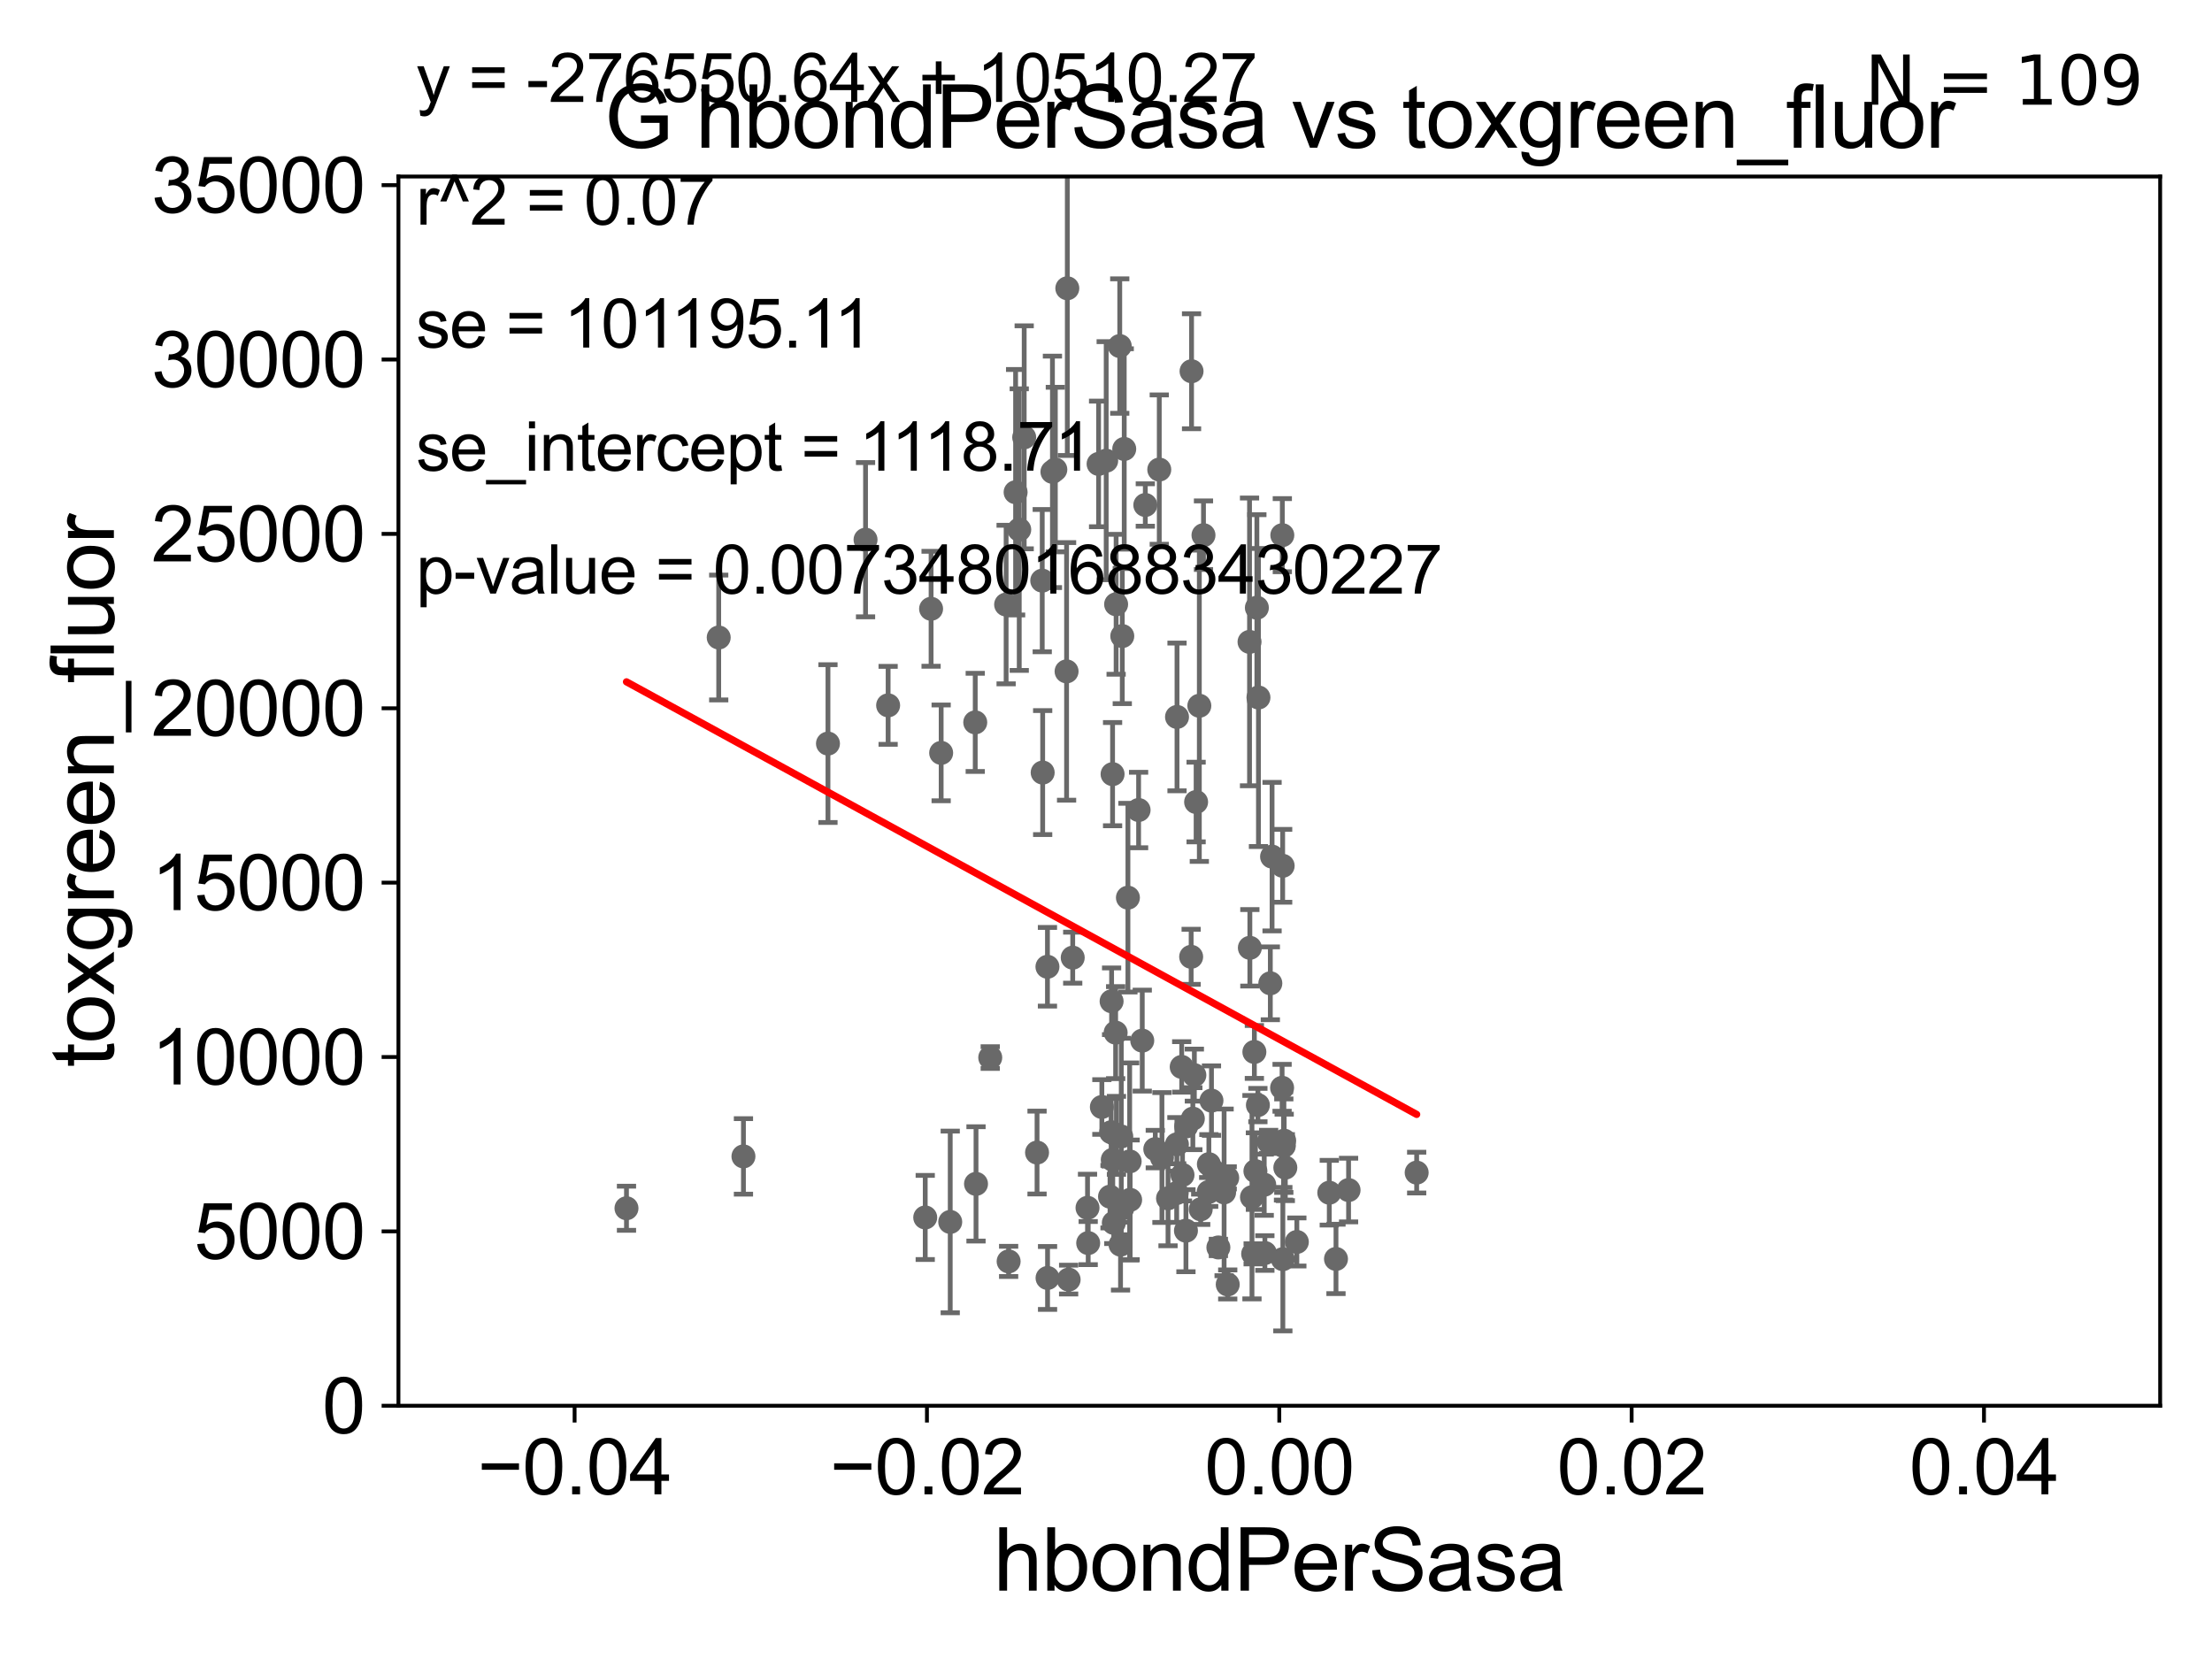 <?xml version="1.0" encoding="utf-8" standalone="no"?>
<!DOCTYPE svg PUBLIC "-//W3C//DTD SVG 1.1//EN"
  "http://www.w3.org/Graphics/SVG/1.1/DTD/svg11.dtd">
<svg xmlns:xlink="http://www.w3.org/1999/xlink" width="460.8pt" height="345.6pt" viewBox="0 0 460.8 345.6" xmlns="http://www.w3.org/2000/svg" version="1.1">
 <defs>
  <style type="text/css">*{stroke-linejoin: round; stroke-linecap: butt}</style>
 </defs>
 <g id="figure_1">
  <g id="patch_1">
   <path d="M 0 345.6 
L 460.8 345.6 
L 460.8 0 
L 0 0 
z
" style="fill: #ffffff"/>
  </g>
  <g id="axes_1">
   <g id="patch_2">
    <path d="M 83 292.84 
L 450 292.84 
L 450 36.775 
L 83 36.775 
z
" style="fill: #ffffff"/>
   </g>
   <g id="PathCollection_1">
    <defs>
     <path id="mb049ffb9bb" d="M 0 1.118 
C 0.297 1.118 0.581 1 0.791 0.791 
C 1 0.581 1.118 0.297 1.118 0 
C 1.118 -0.297 1 -0.581 0.791 -0.791 
C 0.581 -1 0.297 -1.118 0 -1.118 
C -0.297 -1.118 -0.581 -1 -0.791 -0.791 
C -1 -0.581 -1.118 -0.297 -1.118 0 
C -1.118 0.297 -1 0.581 -0.791 0.791 
C -0.581 1 -0.297 1.118 0 1.118 
z
" style="stroke: #696969"/>
    </defs>
    <g clip-path="url(#p67e725eda9)">
     <use xlink:href="#mb049ffb9bb" x="234.198" y="93.526" style="fill: #696969; stroke: #696969"/>
     <use xlink:href="#mb049ffb9bb" x="245.169" y="238.386" style="fill: #696969; stroke: #696969"/>
     <use xlink:href="#mb049ffb9bb" x="295.118" y="244.276" style="fill: #696969; stroke: #696969"/>
     <use xlink:href="#mb049ffb9bb" x="232.576" y="236.513" style="fill: #696969; stroke: #696969"/>
     <use xlink:href="#mb049ffb9bb" x="246.336" y="244.763" style="fill: #696969; stroke: #696969"/>
     <use xlink:href="#mb049ffb9bb" x="264.283" y="237.866" style="fill: #696969; stroke: #696969"/>
     <use xlink:href="#mb049ffb9bb" x="270.157" y="258.724" style="fill: #696969; stroke: #696969"/>
     <use xlink:href="#mb049ffb9bb" x="233.791" y="132.506" style="fill: #696969; stroke: #696969"/>
     <use xlink:href="#mb049ffb9bb" x="231.567" y="208.583" style="fill: #696969; stroke: #696969"/>
     <use xlink:href="#mb049ffb9bb" x="264.634" y="204.84" style="fill: #696969; stroke: #696969"/>
     <use xlink:href="#mb049ffb9bb" x="255.759" y="267.577" style="fill: #696969; stroke: #696969"/>
     <use xlink:href="#mb049ffb9bb" x="280.934" y="247.912" style="fill: #696969; stroke: #696969"/>
     <use xlink:href="#mb049ffb9bb" x="248.139" y="199.322" style="fill: #696969; stroke: #696969"/>
     <use xlink:href="#mb049ffb9bb" x="263.362" y="246.802" style="fill: #696969; stroke: #696969"/>
     <use xlink:href="#mb049ffb9bb" x="249.842" y="147.023" style="fill: #696969; stroke: #696969"/>
     <use xlink:href="#mb049ffb9bb" x="242.053" y="241.129" style="fill: #696969; stroke: #696969"/>
     <use xlink:href="#mb049ffb9bb" x="245.194" y="149.352" style="fill: #696969; stroke: #696969"/>
     <use xlink:href="#mb049ffb9bb" x="252.945" y="244.082" style="fill: #696969; stroke: #696969"/>
     <use xlink:href="#mb049ffb9bb" x="216.036" y="240.098" style="fill: #696969; stroke: #696969"/>
     <use xlink:href="#mb049ffb9bb" x="231.81" y="241.603" style="fill: #696969; stroke: #696969"/>
     <use xlink:href="#mb049ffb9bb" x="243.322" y="249.635" style="fill: #696969; stroke: #696969"/>
     <use xlink:href="#mb049ffb9bb" x="263.497" y="261.029" style="fill: #696969; stroke: #696969"/>
     <use xlink:href="#mb049ffb9bb" x="251.831" y="242.52" style="fill: #696969; stroke: #696969"/>
     <use xlink:href="#mb049ffb9bb" x="193.962" y="126.822" style="fill: #696969; stroke: #696969"/>
     <use xlink:href="#mb049ffb9bb" x="210.116" y="262.775" style="fill: #696969; stroke: #696969"/>
     <use xlink:href="#mb049ffb9bb" x="196.06" y="156.841" style="fill: #696969; stroke: #696969"/>
     <use xlink:href="#mb049ffb9bb" x="231.238" y="249.287" style="fill: #696969; stroke: #696969"/>
     <use xlink:href="#mb049ffb9bb" x="260.3" y="133.718" style="fill: #696969; stroke: #696969"/>
     <use xlink:href="#mb049ffb9bb" x="218.225" y="266.224" style="fill: #696969; stroke: #696969"/>
     <use xlink:href="#mb049ffb9bb" x="237.953" y="216.78" style="fill: #696969; stroke: #696969"/>
     <use xlink:href="#mb049ffb9bb" x="260.809" y="249.395" style="fill: #696969; stroke: #696969"/>
     <use xlink:href="#mb049ffb9bb" x="249.172" y="167.075" style="fill: #696969; stroke: #696969"/>
     <use xlink:href="#mb049ffb9bb" x="267.44" y="238.669" style="fill: #696969; stroke: #696969"/>
     <use xlink:href="#mb049ffb9bb" x="264.996" y="178.452" style="fill: #696969; stroke: #696969"/>
     <use xlink:href="#mb049ffb9bb" x="231.771" y="161.27" style="fill: #696969; stroke: #696969"/>
     <use xlink:href="#mb049ffb9bb" x="261.309" y="219.143" style="fill: #696969; stroke: #696969"/>
     <use xlink:href="#mb049ffb9bb" x="255.65" y="245.369" style="fill: #696969; stroke: #696969"/>
     <use xlink:href="#mb049ffb9bb" x="267.38" y="238.724" style="fill: #696969; stroke: #696969"/>
     <use xlink:href="#mb049ffb9bb" x="255.003" y="248.393" style="fill: #696969; stroke: #696969"/>
     <use xlink:href="#mb049ffb9bb" x="248.491" y="233.038" style="fill: #696969; stroke: #696969"/>
     <use xlink:href="#mb049ffb9bb" x="192.743" y="253.619" style="fill: #696969; stroke: #696969"/>
     <use xlink:href="#mb049ffb9bb" x="233.429" y="259.287" style="fill: #696969; stroke: #696969"/>
     <use xlink:href="#mb049ffb9bb" x="229.539" y="230.605" style="fill: #696969; stroke: #696969"/>
     <use xlink:href="#mb049ffb9bb" x="262.16" y="145.302" style="fill: #696969; stroke: #696969"/>
     <use xlink:href="#mb049ffb9bb" x="231.477" y="235.862" style="fill: #696969; stroke: #696969"/>
     <use xlink:href="#mb049ffb9bb" x="251.791" y="248.31" style="fill: #696969; stroke: #696969"/>
     <use xlink:href="#mb049ffb9bb" x="248.808" y="223.968" style="fill: #696969; stroke: #696969"/>
     <use xlink:href="#mb049ffb9bb" x="240.668" y="239.38" style="fill: #696969; stroke: #696969"/>
     <use xlink:href="#mb049ffb9bb" x="247.103" y="234.657" style="fill: #696969; stroke: #696969"/>
     <use xlink:href="#mb049ffb9bb" x="247.054" y="256.375" style="fill: #696969; stroke: #696969"/>
     <use xlink:href="#mb049ffb9bb" x="260.369" y="197.448" style="fill: #696969; stroke: #696969"/>
     <use xlink:href="#mb049ffb9bb" x="232.409" y="215.115" style="fill: #696969; stroke: #696969"/>
     <use xlink:href="#mb049ffb9bb" x="253.811" y="259.868" style="fill: #696969; stroke: #696969"/>
     <use xlink:href="#mb049ffb9bb" x="267.084" y="226.608" style="fill: #696969; stroke: #696969"/>
     <use xlink:href="#mb049ffb9bb" x="245.123" y="248.535" style="fill: #696969; stroke: #696969"/>
     <use xlink:href="#mb049ffb9bb" x="267.203" y="180.365" style="fill: #696969; stroke: #696969"/>
     <use xlink:href="#mb049ffb9bb" x="248.222" y="77.339" style="fill: #696969; stroke: #696969"/>
     <use xlink:href="#mb049ffb9bb" x="261.055" y="261.202" style="fill: #696969; stroke: #696969"/>
     <use xlink:href="#mb049ffb9bb" x="234.967" y="186.998" style="fill: #696969; stroke: #696969"/>
     <use xlink:href="#mb049ffb9bb" x="232.028" y="254.754" style="fill: #696969; stroke: #696969"/>
     <use xlink:href="#mb049ffb9bb" x="149.721" y="132.803" style="fill: #696969; stroke: #696969"/>
     <use xlink:href="#mb049ffb9bb" x="252.372" y="229.276" style="fill: #696969; stroke: #696969"/>
     <use xlink:href="#mb049ffb9bb" x="217.117" y="120.957" style="fill: #696969; stroke: #696969"/>
     <use xlink:href="#mb049ffb9bb" x="222.188" y="139.863" style="fill: #696969; stroke: #696969"/>
     <use xlink:href="#mb049ffb9bb" x="246.17" y="222.257" style="fill: #696969; stroke: #696969"/>
     <use xlink:href="#mb049ffb9bb" x="261.829" y="126.6" style="fill: #696969; stroke: #696969"/>
     <use xlink:href="#mb049ffb9bb" x="250.129" y="251.92" style="fill: #696969; stroke: #696969"/>
     <use xlink:href="#mb049ffb9bb" x="237.192" y="168.741" style="fill: #696969; stroke: #696969"/>
     <use xlink:href="#mb049ffb9bb" x="233.582" y="236.751" style="fill: #696969; stroke: #696969"/>
     <use xlink:href="#mb049ffb9bb" x="222.617" y="266.561" style="fill: #696969; stroke: #696969"/>
     <use xlink:href="#mb049ffb9bb" x="217.208" y="160.94" style="fill: #696969; stroke: #696969"/>
     <use xlink:href="#mb049ffb9bb" x="211.57" y="102.541" style="fill: #696969; stroke: #696969"/>
     <use xlink:href="#mb049ffb9bb" x="226.691" y="258.954" style="fill: #696969; stroke: #696969"/>
     <use xlink:href="#mb049ffb9bb" x="276.914" y="248.462" style="fill: #696969; stroke: #696969"/>
     <use xlink:href="#mb049ffb9bb" x="241.497" y="97.821" style="fill: #696969; stroke: #696969"/>
     <use xlink:href="#mb049ffb9bb" x="222.341" y="60.054" style="fill: #696969; stroke: #696969"/>
     <use xlink:href="#mb049ffb9bb" x="238.589" y="105.2" style="fill: #696969; stroke: #696969"/>
     <use xlink:href="#mb049ffb9bb" x="235.428" y="249.948" style="fill: #696969; stroke: #696969"/>
     <use xlink:href="#mb049ffb9bb" x="267.519" y="237.626" style="fill: #696969; stroke: #696969"/>
     <use xlink:href="#mb049ffb9bb" x="218.203" y="201.398" style="fill: #696969; stroke: #696969"/>
     <use xlink:href="#mb049ffb9bb" x="180.309" y="112.428" style="fill: #696969; stroke: #696969"/>
     <use xlink:href="#mb049ffb9bb" x="172.481" y="154.9" style="fill: #696969; stroke: #696969"/>
     <use xlink:href="#mb049ffb9bb" x="219.846" y="97.813" style="fill: #696969; stroke: #696969"/>
     <use xlink:href="#mb049ffb9bb" x="278.311" y="262.261" style="fill: #696969; stroke: #696969"/>
     <use xlink:href="#mb049ffb9bb" x="232.508" y="125.886" style="fill: #696969; stroke: #696969"/>
     <use xlink:href="#mb049ffb9bb" x="223.467" y="199.497" style="fill: #696969; stroke: #696969"/>
     <use xlink:href="#mb049ffb9bb" x="261.525" y="243.965" style="fill: #696969; stroke: #696969"/>
     <use xlink:href="#mb049ffb9bb" x="212.328" y="110.328" style="fill: #696969; stroke: #696969"/>
     <use xlink:href="#mb049ffb9bb" x="206.285" y="220.313" style="fill: #696969; stroke: #696969"/>
     <use xlink:href="#mb049ffb9bb" x="203.322" y="246.625" style="fill: #696969; stroke: #696969"/>
     <use xlink:href="#mb049ffb9bb" x="203.161" y="150.485" style="fill: #696969; stroke: #696969"/>
     <use xlink:href="#mb049ffb9bb" x="185.013" y="146.936" style="fill: #696969; stroke: #696969"/>
     <use xlink:href="#mb049ffb9bb" x="228.856" y="96.642" style="fill: #696969; stroke: #696969"/>
     <use xlink:href="#mb049ffb9bb" x="230.44" y="95.974" style="fill: #696969; stroke: #696969"/>
     <use xlink:href="#mb049ffb9bb" x="213.358" y="91.102" style="fill: #696969; stroke: #696969"/>
     <use xlink:href="#mb049ffb9bb" x="267.757" y="243.238" style="fill: #696969; stroke: #696969"/>
     <use xlink:href="#mb049ffb9bb" x="130.508" y="251.703" style="fill: #696969; stroke: #696969"/>
     <use xlink:href="#mb049ffb9bb" x="209.594" y="125.939" style="fill: #696969; stroke: #696969"/>
     <use xlink:href="#mb049ffb9bb" x="267.13" y="111.488" style="fill: #696969; stroke: #696969"/>
     <use xlink:href="#mb049ffb9bb" x="226.55" y="251.609" style="fill: #696969; stroke: #696969"/>
     <use xlink:href="#mb049ffb9bb" x="262.043" y="230.209" style="fill: #696969; stroke: #696969"/>
     <use xlink:href="#mb049ffb9bb" x="233.776" y="251.745" style="fill: #696969; stroke: #696969"/>
     <use xlink:href="#mb049ffb9bb" x="267.242" y="262.308" style="fill: #696969; stroke: #696969"/>
     <use xlink:href="#mb049ffb9bb" x="197.95" y="254.553" style="fill: #696969; stroke: #696969"/>
     <use xlink:href="#mb049ffb9bb" x="250.708" y="111.489" style="fill: #696969; stroke: #696969"/>
     <use xlink:href="#mb049ffb9bb" x="219.243" y="98.294" style="fill: #696969; stroke: #696969"/>
     <use xlink:href="#mb049ffb9bb" x="154.873" y="240.9" style="fill: #696969; stroke: #696969"/>
     <use xlink:href="#mb049ffb9bb" x="235.33" y="241.941" style="fill: #696969; stroke: #696969"/>
     <use xlink:href="#mb049ffb9bb" x="233.264" y="72.091" style="fill: #696969; stroke: #696969"/>
    </g>
   </g>
   <g id="matplotlib.axis_1">
    <g id="xtick_1">
     <g id="line2d_1">
      <defs>
       <path id="m8c20374468" d="M 0 0 
L 0 3.5 
" style="stroke: #000000; stroke-width: 0.8"/>
      </defs>
      <g>
       <use xlink:href="#m8c20374468" x="119.7" y="292.84" style="stroke: #000000; stroke-width: 0.8"/>
      </g>
     </g>
     <g id="text_1">
      <!-- −0.04 -->
      <g transform="translate(99.459 311.293)scale(0.16 -0.16)">
       <defs>
        <path id="ArialMT-2212" d="M 3381 1997 
L 356 1997 
L 356 2522 
L 3381 2522 
L 3381 1997 
z
" transform="scale(0.016)"/>
        <path id="ArialMT-30" d="M 266 2259 
Q 266 3072 433 3567 
Q 600 4063 929 4331 
Q 1259 4600 1759 4600 
Q 2128 4600 2406 4451 
Q 2684 4303 2865 4023 
Q 3047 3744 3150 3342 
Q 3253 2941 3253 2259 
Q 3253 1453 3087 958 
Q 2922 463 2592 192 
Q 2263 -78 1759 -78 
Q 1097 -78 719 397 
Q 266 969 266 2259 
z
M 844 2259 
Q 844 1131 1108 757 
Q 1372 384 1759 384 
Q 2147 384 2411 759 
Q 2675 1134 2675 2259 
Q 2675 3391 2411 3762 
Q 2147 4134 1753 4134 
Q 1366 4134 1134 3806 
Q 844 3388 844 2259 
z
" transform="scale(0.016)"/>
        <path id="ArialMT-2e" d="M 581 0 
L 581 641 
L 1222 641 
L 1222 0 
L 581 0 
z
" transform="scale(0.016)"/>
        <path id="ArialMT-34" d="M 2069 0 
L 2069 1097 
L 81 1097 
L 81 1613 
L 2172 4581 
L 2631 4581 
L 2631 1613 
L 3250 1613 
L 3250 1097 
L 2631 1097 
L 2631 0 
L 2069 0 
z
M 2069 1613 
L 2069 3678 
L 634 1613 
L 2069 1613 
z
" transform="scale(0.016)"/>
       </defs>
       <use xlink:href="#ArialMT-2212"/>
       <use xlink:href="#ArialMT-30" x="58.398"/>
       <use xlink:href="#ArialMT-2e" x="114.014"/>
       <use xlink:href="#ArialMT-30" x="141.797"/>
       <use xlink:href="#ArialMT-34" x="197.412"/>
      </g>
     </g>
    </g>
    <g id="xtick_2">
     <g id="line2d_2">
      <g>
       <use xlink:href="#m8c20374468" x="193.1" y="292.84" style="stroke: #000000; stroke-width: 0.8"/>
      </g>
     </g>
     <g id="text_2">
      <!-- −0.02 -->
      <g transform="translate(172.859 311.293)scale(0.16 -0.16)">
       <defs>
        <path id="ArialMT-32" d="M 3222 541 
L 3222 0 
L 194 0 
Q 188 203 259 391 
Q 375 700 629 1000 
Q 884 1300 1366 1694 
Q 2113 2306 2375 2664 
Q 2638 3022 2638 3341 
Q 2638 3675 2398 3904 
Q 2159 4134 1775 4134 
Q 1369 4134 1125 3890 
Q 881 3647 878 3216 
L 300 3275 
Q 359 3922 746 4261 
Q 1134 4600 1788 4600 
Q 2447 4600 2831 4234 
Q 3216 3869 3216 3328 
Q 3216 3053 3103 2787 
Q 2991 2522 2730 2228 
Q 2469 1934 1863 1422 
Q 1356 997 1212 845 
Q 1069 694 975 541 
L 3222 541 
z
" transform="scale(0.016)"/>
       </defs>
       <use xlink:href="#ArialMT-2212"/>
       <use xlink:href="#ArialMT-30" x="58.398"/>
       <use xlink:href="#ArialMT-2e" x="114.014"/>
       <use xlink:href="#ArialMT-30" x="141.797"/>
       <use xlink:href="#ArialMT-32" x="197.412"/>
      </g>
     </g>
    </g>
    <g id="xtick_3">
     <g id="line2d_3">
      <g>
       <use xlink:href="#m8c20374468" x="266.5" y="292.84" style="stroke: #000000; stroke-width: 0.8"/>
      </g>
     </g>
     <g id="text_3">
      <!-- 0.00 -->
      <g transform="translate(250.931 311.293)scale(0.16 -0.16)">
       <use xlink:href="#ArialMT-30"/>
       <use xlink:href="#ArialMT-2e" x="55.615"/>
       <use xlink:href="#ArialMT-30" x="83.398"/>
       <use xlink:href="#ArialMT-30" x="139.014"/>
      </g>
     </g>
    </g>
    <g id="xtick_4">
     <g id="line2d_4">
      <g>
       <use xlink:href="#m8c20374468" x="339.9" y="292.84" style="stroke: #000000; stroke-width: 0.8"/>
      </g>
     </g>
     <g id="text_4">
      <!-- 0.02 -->
      <g transform="translate(324.331 311.293)scale(0.16 -0.16)">
       <use xlink:href="#ArialMT-30"/>
       <use xlink:href="#ArialMT-2e" x="55.615"/>
       <use xlink:href="#ArialMT-30" x="83.398"/>
       <use xlink:href="#ArialMT-32" x="139.014"/>
      </g>
     </g>
    </g>
    <g id="xtick_5">
     <g id="line2d_5">
      <g>
       <use xlink:href="#m8c20374468" x="413.3" y="292.84" style="stroke: #000000; stroke-width: 0.8"/>
      </g>
     </g>
     <g id="text_5">
      <!-- 0.04 -->
      <g transform="translate(397.731 311.293)scale(0.16 -0.16)">
       <use xlink:href="#ArialMT-30"/>
       <use xlink:href="#ArialMT-2e" x="55.615"/>
       <use xlink:href="#ArialMT-30" x="83.398"/>
       <use xlink:href="#ArialMT-34" x="139.014"/>
      </g>
     </g>
    </g>
    <g id="text_6">
     <!-- hbondPerSasa -->
     <g transform="translate(206.958 331.357)scale(0.18 -0.18)">
      <defs>
       <path id="ArialMT-68" d="M 422 0 
L 422 4581 
L 984 4581 
L 984 2938 
Q 1378 3394 1978 3394 
Q 2347 3394 2619 3248 
Q 2891 3103 3008 2847 
Q 3125 2591 3125 2103 
L 3125 0 
L 2563 0 
L 2563 2103 
Q 2563 2525 2380 2717 
Q 2197 2909 1863 2909 
Q 1613 2909 1392 2779 
Q 1172 2650 1078 2428 
Q 984 2206 984 1816 
L 984 0 
L 422 0 
z
" transform="scale(0.016)"/>
       <path id="ArialMT-62" d="M 941 0 
L 419 0 
L 419 4581 
L 981 4581 
L 981 2947 
Q 1338 3394 1891 3394 
Q 2197 3394 2470 3270 
Q 2744 3147 2920 2923 
Q 3097 2700 3197 2384 
Q 3297 2069 3297 1709 
Q 3297 856 2875 390 
Q 2453 -75 1863 -75 
Q 1275 -75 941 416 
L 941 0 
z
M 934 1684 
Q 934 1088 1097 822 
Q 1363 388 1816 388 
Q 2184 388 2453 708 
Q 2722 1028 2722 1663 
Q 2722 2313 2464 2622 
Q 2206 2931 1841 2931 
Q 1472 2931 1203 2611 
Q 934 2291 934 1684 
z
" transform="scale(0.016)"/>
       <path id="ArialMT-6f" d="M 213 1659 
Q 213 2581 725 3025 
Q 1153 3394 1769 3394 
Q 2453 3394 2887 2945 
Q 3322 2497 3322 1706 
Q 3322 1066 3130 698 
Q 2938 331 2570 128 
Q 2203 -75 1769 -75 
Q 1072 -75 642 372 
Q 213 819 213 1659 
z
M 791 1659 
Q 791 1022 1069 705 
Q 1347 388 1769 388 
Q 2188 388 2466 706 
Q 2744 1025 2744 1678 
Q 2744 2294 2464 2611 
Q 2184 2928 1769 2928 
Q 1347 2928 1069 2612 
Q 791 2297 791 1659 
z
" transform="scale(0.016)"/>
       <path id="ArialMT-6e" d="M 422 0 
L 422 3319 
L 928 3319 
L 928 2847 
Q 1294 3394 1984 3394 
Q 2284 3394 2536 3286 
Q 2788 3178 2913 3003 
Q 3038 2828 3088 2588 
Q 3119 2431 3119 2041 
L 3119 0 
L 2556 0 
L 2556 2019 
Q 2556 2363 2490 2533 
Q 2425 2703 2258 2804 
Q 2091 2906 1866 2906 
Q 1506 2906 1245 2678 
Q 984 2450 984 1813 
L 984 0 
L 422 0 
z
" transform="scale(0.016)"/>
       <path id="ArialMT-64" d="M 2575 0 
L 2575 419 
Q 2259 -75 1647 -75 
Q 1250 -75 917 144 
Q 584 363 401 755 
Q 219 1147 219 1656 
Q 219 2153 384 2558 
Q 550 2963 881 3178 
Q 1213 3394 1622 3394 
Q 1922 3394 2156 3267 
Q 2391 3141 2538 2938 
L 2538 4581 
L 3097 4581 
L 3097 0 
L 2575 0 
z
M 797 1656 
Q 797 1019 1065 703 
Q 1334 388 1700 388 
Q 2069 388 2326 689 
Q 2584 991 2584 1609 
Q 2584 2291 2321 2609 
Q 2059 2928 1675 2928 
Q 1300 2928 1048 2622 
Q 797 2316 797 1656 
z
" transform="scale(0.016)"/>
       <path id="ArialMT-50" d="M 494 0 
L 494 4581 
L 2222 4581 
Q 2678 4581 2919 4538 
Q 3256 4481 3484 4323 
Q 3713 4166 3852 3881 
Q 3991 3597 3991 3256 
Q 3991 2672 3619 2267 
Q 3247 1863 2275 1863 
L 1100 1863 
L 1100 0 
L 494 0 
z
M 1100 2403 
L 2284 2403 
Q 2872 2403 3119 2622 
Q 3366 2841 3366 3238 
Q 3366 3525 3220 3729 
Q 3075 3934 2838 4000 
Q 2684 4041 2272 4041 
L 1100 4041 
L 1100 2403 
z
" transform="scale(0.016)"/>
       <path id="ArialMT-65" d="M 2694 1069 
L 3275 997 
Q 3138 488 2766 206 
Q 2394 -75 1816 -75 
Q 1088 -75 661 373 
Q 234 822 234 1631 
Q 234 2469 665 2931 
Q 1097 3394 1784 3394 
Q 2450 3394 2872 2941 
Q 3294 2488 3294 1666 
Q 3294 1616 3291 1516 
L 816 1516 
Q 847 969 1125 678 
Q 1403 388 1819 388 
Q 2128 388 2347 550 
Q 2566 713 2694 1069 
z
M 847 1978 
L 2700 1978 
Q 2663 2397 2488 2606 
Q 2219 2931 1791 2931 
Q 1403 2931 1139 2672 
Q 875 2413 847 1978 
z
" transform="scale(0.016)"/>
       <path id="ArialMT-72" d="M 416 0 
L 416 3319 
L 922 3319 
L 922 2816 
Q 1116 3169 1280 3281 
Q 1444 3394 1641 3394 
Q 1925 3394 2219 3213 
L 2025 2691 
Q 1819 2813 1613 2813 
Q 1428 2813 1281 2702 
Q 1134 2591 1072 2394 
Q 978 2094 978 1738 
L 978 0 
L 416 0 
z
" transform="scale(0.016)"/>
       <path id="ArialMT-53" d="M 288 1472 
L 859 1522 
Q 900 1178 1048 958 
Q 1197 738 1509 602 
Q 1822 466 2213 466 
Q 2559 466 2825 569 
Q 3091 672 3220 851 
Q 3350 1031 3350 1244 
Q 3350 1459 3225 1620 
Q 3100 1781 2813 1891 
Q 2628 1963 1997 2114 
Q 1366 2266 1113 2400 
Q 784 2572 623 2826 
Q 463 3081 463 3397 
Q 463 3744 659 4045 
Q 856 4347 1234 4503 
Q 1613 4659 2075 4659 
Q 2584 4659 2973 4495 
Q 3363 4331 3572 4012 
Q 3781 3694 3797 3291 
L 3216 3247 
Q 3169 3681 2898 3903 
Q 2628 4125 2100 4125 
Q 1550 4125 1298 3923 
Q 1047 3722 1047 3438 
Q 1047 3191 1225 3031 
Q 1400 2872 2139 2705 
Q 2878 2538 3153 2413 
Q 3553 2228 3743 1945 
Q 3934 1663 3934 1294 
Q 3934 928 3725 604 
Q 3516 281 3123 101 
Q 2731 -78 2241 -78 
Q 1619 -78 1198 103 
Q 778 284 539 648 
Q 300 1013 288 1472 
z
" transform="scale(0.016)"/>
       <path id="ArialMT-61" d="M 2588 409 
Q 2275 144 1986 34 
Q 1697 -75 1366 -75 
Q 819 -75 525 192 
Q 231 459 231 875 
Q 231 1119 342 1320 
Q 453 1522 633 1644 
Q 813 1766 1038 1828 
Q 1203 1872 1538 1913 
Q 2219 1994 2541 2106 
Q 2544 2222 2544 2253 
Q 2544 2597 2384 2738 
Q 2169 2928 1744 2928 
Q 1347 2928 1158 2789 
Q 969 2650 878 2297 
L 328 2372 
Q 403 2725 575 2942 
Q 747 3159 1072 3276 
Q 1397 3394 1825 3394 
Q 2250 3394 2515 3294 
Q 2781 3194 2906 3042 
Q 3031 2891 3081 2659 
Q 3109 2516 3109 2141 
L 3109 1391 
Q 3109 606 3145 398 
Q 3181 191 3288 0 
L 2700 0 
Q 2613 175 2588 409 
z
M 2541 1666 
Q 2234 1541 1622 1453 
Q 1275 1403 1131 1340 
Q 988 1278 909 1158 
Q 831 1038 831 891 
Q 831 666 1001 516 
Q 1172 366 1500 366 
Q 1825 366 2078 508 
Q 2331 650 2450 897 
Q 2541 1088 2541 1459 
L 2541 1666 
z
" transform="scale(0.016)"/>
       <path id="ArialMT-73" d="M 197 991 
L 753 1078 
Q 800 744 1014 566 
Q 1228 388 1613 388 
Q 2000 388 2187 545 
Q 2375 703 2375 916 
Q 2375 1106 2209 1216 
Q 2094 1291 1634 1406 
Q 1016 1563 777 1677 
Q 538 1791 414 1992 
Q 291 2194 291 2438 
Q 291 2659 392 2848 
Q 494 3038 669 3163 
Q 800 3259 1026 3326 
Q 1253 3394 1513 3394 
Q 1903 3394 2198 3281 
Q 2494 3169 2634 2976 
Q 2775 2784 2828 2463 
L 2278 2388 
Q 2241 2644 2061 2787 
Q 1881 2931 1553 2931 
Q 1166 2931 1000 2803 
Q 834 2675 834 2503 
Q 834 2394 903 2306 
Q 972 2216 1119 2156 
Q 1203 2125 1616 2013 
Q 2213 1853 2448 1751 
Q 2684 1650 2818 1456 
Q 2953 1263 2953 975 
Q 2953 694 2789 445 
Q 2625 197 2315 61 
Q 2006 -75 1616 -75 
Q 969 -75 630 194 
Q 291 463 197 991 
z
" transform="scale(0.016)"/>
      </defs>
      <use xlink:href="#ArialMT-68"/>
      <use xlink:href="#ArialMT-62" x="55.615"/>
      <use xlink:href="#ArialMT-6f" x="111.23"/>
      <use xlink:href="#ArialMT-6e" x="166.846"/>
      <use xlink:href="#ArialMT-64" x="222.461"/>
      <use xlink:href="#ArialMT-50" x="278.076"/>
      <use xlink:href="#ArialMT-65" x="344.775"/>
      <use xlink:href="#ArialMT-72" x="400.391"/>
      <use xlink:href="#ArialMT-53" x="433.691"/>
      <use xlink:href="#ArialMT-61" x="500.391"/>
      <use xlink:href="#ArialMT-73" x="556.006"/>
      <use xlink:href="#ArialMT-61" x="606.006"/>
     </g>
    </g>
   </g>
   <g id="matplotlib.axis_2">
    <g id="ytick_1">
     <g id="line2d_6">
      <defs>
       <path id="m820b412a44" d="M 0 0 
L -3.5 0 
" style="stroke: #000000; stroke-width: 0.8"/>
      </defs>
      <g>
       <use xlink:href="#m820b412a44" x="83" y="292.84" style="stroke: #000000; stroke-width: 0.8"/>
      </g>
     </g>
     <g id="text_7">
      <!-- 0 -->
      <g transform="translate(67.103 298.566)scale(0.16 -0.16)">
       <use xlink:href="#ArialMT-30"/>
      </g>
     </g>
    </g>
    <g id="ytick_2">
     <g id="line2d_7">
      <g>
       <use xlink:href="#m820b412a44" x="83" y="256.516" style="stroke: #000000; stroke-width: 0.8"/>
      </g>
     </g>
     <g id="text_8">
      <!-- 5000 -->
      <g transform="translate(40.41 262.242)scale(0.16 -0.16)">
       <defs>
        <path id="ArialMT-35" d="M 266 1200 
L 856 1250 
Q 922 819 1161 601 
Q 1400 384 1738 384 
Q 2144 384 2425 690 
Q 2706 997 2706 1503 
Q 2706 1984 2436 2262 
Q 2166 2541 1728 2541 
Q 1456 2541 1237 2417 
Q 1019 2294 894 2097 
L 366 2166 
L 809 4519 
L 3088 4519 
L 3088 3981 
L 1259 3981 
L 1013 2750 
Q 1425 3038 1878 3038 
Q 2478 3038 2890 2622 
Q 3303 2206 3303 1553 
Q 3303 931 2941 478 
Q 2500 -78 1738 -78 
Q 1113 -78 717 272 
Q 322 622 266 1200 
z
" transform="scale(0.016)"/>
       </defs>
       <use xlink:href="#ArialMT-35"/>
       <use xlink:href="#ArialMT-30" x="55.615"/>
       <use xlink:href="#ArialMT-30" x="111.23"/>
       <use xlink:href="#ArialMT-30" x="166.846"/>
      </g>
     </g>
    </g>
    <g id="ytick_3">
     <g id="line2d_8">
      <g>
       <use xlink:href="#m820b412a44" x="83" y="220.192" style="stroke: #000000; stroke-width: 0.8"/>
      </g>
     </g>
     <g id="text_9">
      <!-- 10000 -->
      <g transform="translate(31.512 225.918)scale(0.16 -0.16)">
       <defs>
        <path id="ArialMT-31" d="M 2384 0 
L 1822 0 
L 1822 3584 
Q 1619 3391 1289 3197 
Q 959 3003 697 2906 
L 697 3450 
Q 1169 3672 1522 3987 
Q 1875 4303 2022 4600 
L 2384 4600 
L 2384 0 
z
" transform="scale(0.016)"/>
       </defs>
       <use xlink:href="#ArialMT-31"/>
       <use xlink:href="#ArialMT-30" x="55.615"/>
       <use xlink:href="#ArialMT-30" x="111.23"/>
       <use xlink:href="#ArialMT-30" x="166.846"/>
       <use xlink:href="#ArialMT-30" x="222.461"/>
      </g>
     </g>
    </g>
    <g id="ytick_4">
     <g id="line2d_9">
      <g>
       <use xlink:href="#m820b412a44" x="83" y="183.867" style="stroke: #000000; stroke-width: 0.8"/>
      </g>
     </g>
     <g id="text_10">
      <!-- 15000 -->
      <g transform="translate(31.512 189.594)scale(0.16 -0.16)">
       <use xlink:href="#ArialMT-31"/>
       <use xlink:href="#ArialMT-35" x="55.615"/>
       <use xlink:href="#ArialMT-30" x="111.23"/>
       <use xlink:href="#ArialMT-30" x="166.846"/>
       <use xlink:href="#ArialMT-30" x="222.461"/>
      </g>
     </g>
    </g>
    <g id="ytick_5">
     <g id="line2d_10">
      <g>
       <use xlink:href="#m820b412a44" x="83" y="147.543" style="stroke: #000000; stroke-width: 0.8"/>
      </g>
     </g>
     <g id="text_11">
      <!-- 20000 -->
      <g transform="translate(31.512 153.27)scale(0.16 -0.16)">
       <use xlink:href="#ArialMT-32"/>
       <use xlink:href="#ArialMT-30" x="55.615"/>
       <use xlink:href="#ArialMT-30" x="111.23"/>
       <use xlink:href="#ArialMT-30" x="166.846"/>
       <use xlink:href="#ArialMT-30" x="222.461"/>
      </g>
     </g>
    </g>
    <g id="ytick_6">
     <g id="line2d_11">
      <g>
       <use xlink:href="#m820b412a44" x="83" y="111.219" style="stroke: #000000; stroke-width: 0.8"/>
      </g>
     </g>
     <g id="text_12">
      <!-- 25000 -->
      <g transform="translate(31.512 116.945)scale(0.16 -0.16)">
       <use xlink:href="#ArialMT-32"/>
       <use xlink:href="#ArialMT-35" x="55.615"/>
       <use xlink:href="#ArialMT-30" x="111.23"/>
       <use xlink:href="#ArialMT-30" x="166.846"/>
       <use xlink:href="#ArialMT-30" x="222.461"/>
      </g>
     </g>
    </g>
    <g id="ytick_7">
     <g id="line2d_12">
      <g>
       <use xlink:href="#m820b412a44" x="83" y="74.895" style="stroke: #000000; stroke-width: 0.8"/>
      </g>
     </g>
     <g id="text_13">
      <!-- 30000 -->
      <g transform="translate(31.512 80.621)scale(0.16 -0.16)">
       <defs>
        <path id="ArialMT-33" d="M 269 1209 
L 831 1284 
Q 928 806 1161 595 
Q 1394 384 1728 384 
Q 2125 384 2398 659 
Q 2672 934 2672 1341 
Q 2672 1728 2419 1979 
Q 2166 2231 1775 2231 
Q 1616 2231 1378 2169 
L 1441 2663 
Q 1497 2656 1531 2656 
Q 1891 2656 2178 2843 
Q 2466 3031 2466 3422 
Q 2466 3731 2256 3934 
Q 2047 4138 1716 4138 
Q 1388 4138 1169 3931 
Q 950 3725 888 3313 
L 325 3413 
Q 428 3978 793 4289 
Q 1159 4600 1703 4600 
Q 2078 4600 2393 4439 
Q 2709 4278 2876 4000 
Q 3044 3722 3044 3409 
Q 3044 3113 2884 2869 
Q 2725 2625 2413 2481 
Q 2819 2388 3044 2092 
Q 3269 1797 3269 1353 
Q 3269 753 2831 336 
Q 2394 -81 1725 -81 
Q 1122 -81 723 278 
Q 325 638 269 1209 
z
" transform="scale(0.016)"/>
       </defs>
       <use xlink:href="#ArialMT-33"/>
       <use xlink:href="#ArialMT-30" x="55.615"/>
       <use xlink:href="#ArialMT-30" x="111.23"/>
       <use xlink:href="#ArialMT-30" x="166.846"/>
       <use xlink:href="#ArialMT-30" x="222.461"/>
      </g>
     </g>
    </g>
    <g id="ytick_8">
     <g id="line2d_13">
      <g>
       <use xlink:href="#m820b412a44" x="83" y="38.571" style="stroke: #000000; stroke-width: 0.8"/>
      </g>
     </g>
     <g id="text_14">
      <!-- 35000 -->
      <g transform="translate(31.512 44.297)scale(0.16 -0.16)">
       <use xlink:href="#ArialMT-33"/>
       <use xlink:href="#ArialMT-35" x="55.615"/>
       <use xlink:href="#ArialMT-30" x="111.23"/>
       <use xlink:href="#ArialMT-30" x="166.846"/>
       <use xlink:href="#ArialMT-30" x="222.461"/>
      </g>
     </g>
    </g>
    <g id="text_15">
     <!-- toxgreen_fluor -->
     <g transform="translate(23.724 222.34)rotate(-90)scale(0.18 -0.18)">
      <defs>
       <path id="ArialMT-74" d="M 1650 503 
L 1731 6 
Q 1494 -44 1306 -44 
Q 1000 -44 831 53 
Q 663 150 594 308 
Q 525 466 525 972 
L 525 2881 
L 113 2881 
L 113 3319 
L 525 3319 
L 525 4141 
L 1084 4478 
L 1084 3319 
L 1650 3319 
L 1650 2881 
L 1084 2881 
L 1084 941 
Q 1084 700 1114 631 
Q 1144 563 1211 522 
Q 1278 481 1403 481 
Q 1497 481 1650 503 
z
" transform="scale(0.016)"/>
       <path id="ArialMT-78" d="M 47 0 
L 1259 1725 
L 138 3319 
L 841 3319 
L 1350 2541 
Q 1494 2319 1581 2169 
Q 1719 2375 1834 2534 
L 2394 3319 
L 3066 3319 
L 1919 1756 
L 3153 0 
L 2463 0 
L 1781 1031 
L 1600 1309 
L 728 0 
L 47 0 
z
" transform="scale(0.016)"/>
       <path id="ArialMT-67" d="M 319 -275 
L 866 -356 
Q 900 -609 1056 -725 
Q 1266 -881 1628 -881 
Q 2019 -881 2231 -725 
Q 2444 -569 2519 -288 
Q 2563 -116 2559 434 
Q 2191 0 1641 0 
Q 956 0 581 494 
Q 206 988 206 1678 
Q 206 2153 378 2554 
Q 550 2956 876 3175 
Q 1203 3394 1644 3394 
Q 2231 3394 2613 2919 
L 2613 3319 
L 3131 3319 
L 3131 450 
Q 3131 -325 2973 -648 
Q 2816 -972 2473 -1159 
Q 2131 -1347 1631 -1347 
Q 1038 -1347 672 -1080 
Q 306 -813 319 -275 
z
M 784 1719 
Q 784 1066 1043 766 
Q 1303 466 1694 466 
Q 2081 466 2343 764 
Q 2606 1063 2606 1700 
Q 2606 2309 2336 2618 
Q 2066 2928 1684 2928 
Q 1309 2928 1046 2623 
Q 784 2319 784 1719 
z
" transform="scale(0.016)"/>
       <path id="ArialMT-5f" d="M -97 -1272 
L -97 -866 
L 3631 -866 
L 3631 -1272 
L -97 -1272 
z
" transform="scale(0.016)"/>
       <path id="ArialMT-66" d="M 556 0 
L 556 2881 
L 59 2881 
L 59 3319 
L 556 3319 
L 556 3672 
Q 556 4006 616 4169 
Q 697 4388 901 4523 
Q 1106 4659 1475 4659 
Q 1713 4659 2000 4603 
L 1916 4113 
Q 1741 4144 1584 4144 
Q 1328 4144 1222 4034 
Q 1116 3925 1116 3625 
L 1116 3319 
L 1763 3319 
L 1763 2881 
L 1116 2881 
L 1116 0 
L 556 0 
z
" transform="scale(0.016)"/>
       <path id="ArialMT-6c" d="M 409 0 
L 409 4581 
L 972 4581 
L 972 0 
L 409 0 
z
" transform="scale(0.016)"/>
       <path id="ArialMT-75" d="M 2597 0 
L 2597 488 
Q 2209 -75 1544 -75 
Q 1250 -75 995 37 
Q 741 150 617 320 
Q 494 491 444 738 
Q 409 903 409 1263 
L 409 3319 
L 972 3319 
L 972 1478 
Q 972 1038 1006 884 
Q 1059 663 1231 536 
Q 1403 409 1656 409 
Q 1909 409 2131 539 
Q 2353 669 2445 892 
Q 2538 1116 2538 1541 
L 2538 3319 
L 3100 3319 
L 3100 0 
L 2597 0 
z
" transform="scale(0.016)"/>
      </defs>
      <use xlink:href="#ArialMT-74"/>
      <use xlink:href="#ArialMT-6f" x="27.783"/>
      <use xlink:href="#ArialMT-78" x="83.398"/>
      <use xlink:href="#ArialMT-67" x="133.398"/>
      <use xlink:href="#ArialMT-72" x="189.014"/>
      <use xlink:href="#ArialMT-65" x="222.314"/>
      <use xlink:href="#ArialMT-65" x="277.93"/>
      <use xlink:href="#ArialMT-6e" x="333.545"/>
      <use xlink:href="#ArialMT-5f" x="389.16"/>
      <use xlink:href="#ArialMT-66" x="444.775"/>
      <use xlink:href="#ArialMT-6c" x="472.559"/>
      <use xlink:href="#ArialMT-75" x="494.775"/>
      <use xlink:href="#ArialMT-6f" x="550.391"/>
      <use xlink:href="#ArialMT-72" x="606.006"/>
     </g>
    </g>
   </g>
   <g id="LineCollection_1">
    <path d="M 234.198 114.398 
L 234.198 72.653 
" clip-path="url(#p67e725eda9)" style="fill: none; stroke: #696969"/>
    <path d="M 245.169 243.968 
L 245.169 232.803 
" clip-path="url(#p67e725eda9)" style="fill: none; stroke: #696969"/>
    <path d="M 295.118 248.521 
L 295.118 240.031 
" clip-path="url(#p67e725eda9)" style="fill: none; stroke: #696969"/>
    <path d="M 232.576 244.634 
L 232.576 228.393 
" clip-path="url(#p67e725eda9)" style="fill: none; stroke: #696969"/>
    <path d="M 246.336 250.174 
L 246.336 239.352 
" clip-path="url(#p67e725eda9)" style="fill: none; stroke: #696969"/>
    <path d="M 264.283 240.273 
L 264.283 235.46 
" clip-path="url(#p67e725eda9)" style="fill: none; stroke: #696969"/>
    <path d="M 270.157 263.73 
L 270.157 253.717 
" clip-path="url(#p67e725eda9)" style="fill: none; stroke: #696969"/>
    <path d="M 233.791 146.575 
L 233.791 118.437 
" clip-path="url(#p67e725eda9)" style="fill: none; stroke: #696969"/>
    <path d="M 231.567 215.522 
L 231.567 201.644 
" clip-path="url(#p67e725eda9)" style="fill: none; stroke: #696969"/>
    <path d="M 264.634 212.427 
L 264.634 197.253 
" clip-path="url(#p67e725eda9)" style="fill: none; stroke: #696969"/>
    <path d="M 255.759 270.604 
L 255.759 264.55 
" clip-path="url(#p67e725eda9)" style="fill: none; stroke: #696969"/>
    <path d="M 280.934 254.544 
L 280.934 241.28 
" clip-path="url(#p67e725eda9)" style="fill: none; stroke: #696969"/>
    <path d="M 248.139 205.059 
L 248.139 193.584 
" clip-path="url(#p67e725eda9)" style="fill: none; stroke: #696969"/>
    <path d="M 263.362 253.172 
L 263.362 240.432 
" clip-path="url(#p67e725eda9)" style="fill: none; stroke: #696969"/>
    <path d="M 249.842 179.444 
L 249.842 114.602 
" clip-path="url(#p67e725eda9)" style="fill: none; stroke: #696969"/>
    <path d="M 242.053 254.655 
L 242.053 227.604 
" clip-path="url(#p67e725eda9)" style="fill: none; stroke: #696969"/>
    <path d="M 245.194 164.74 
L 245.194 133.965 
" clip-path="url(#p67e725eda9)" style="fill: none; stroke: #696969"/>
    <path d="M 252.945 244.986 
L 252.945 243.178 
" clip-path="url(#p67e725eda9)" style="fill: none; stroke: #696969"/>
    <path d="M 216.036 248.726 
L 216.036 231.47 
" clip-path="url(#p67e725eda9)" style="fill: none; stroke: #696969"/>
    <path d="M 231.81 248.719 
L 231.81 234.486 
" clip-path="url(#p67e725eda9)" style="fill: none; stroke: #696969"/>
    <path d="M 243.322 259.513 
L 243.322 239.756 
" clip-path="url(#p67e725eda9)" style="fill: none; stroke: #696969"/>
    <path d="M 263.497 264.642 
L 263.497 257.417 
" clip-path="url(#p67e725eda9)" style="fill: none; stroke: #696969"/>
    <path d="M 251.831 248.688 
L 251.831 236.352 
" clip-path="url(#p67e725eda9)" style="fill: none; stroke: #696969"/>
    <path d="M 193.962 138.793 
L 193.962 114.851 
" clip-path="url(#p67e725eda9)" style="fill: none; stroke: #696969"/>
    <path d="M 210.116 265.922 
L 210.116 259.628 
" clip-path="url(#p67e725eda9)" style="fill: none; stroke: #696969"/>
    <path d="M 196.06 166.82 
L 196.06 146.861 
" clip-path="url(#p67e725eda9)" style="fill: none; stroke: #696969"/>
    <path d="M 231.238 255.799 
L 231.238 242.775 
" clip-path="url(#p67e725eda9)" style="fill: none; stroke: #696969"/>
    <path d="M 260.3 163.689 
L 260.3 103.748 
" clip-path="url(#p67e725eda9)" style="fill: none; stroke: #696969"/>
    <path d="M 218.225 272.779 
L 218.225 259.668 
" clip-path="url(#p67e725eda9)" style="fill: none; stroke: #696969"/>
    <path d="M 237.953 227.297 
L 237.953 206.263 
" clip-path="url(#p67e725eda9)" style="fill: none; stroke: #696969"/>
    <path d="M 260.809 270.583 
L 260.809 228.207 
" clip-path="url(#p67e725eda9)" style="fill: none; stroke: #696969"/>
    <path d="M 249.172 175.375 
L 249.172 158.776 
" clip-path="url(#p67e725eda9)" style="fill: none; stroke: #696969"/>
    <path d="M 267.44 248.408 
L 267.44 228.93 
" clip-path="url(#p67e725eda9)" style="fill: none; stroke: #696969"/>
    <path d="M 264.996 193.92 
L 264.996 162.984 
" clip-path="url(#p67e725eda9)" style="fill: none; stroke: #696969"/>
    <path d="M 231.771 172.022 
L 231.771 150.517 
" clip-path="url(#p67e725eda9)" style="fill: none; stroke: #696969"/>
    <path d="M 261.309 224.649 
L 261.309 213.637 
" clip-path="url(#p67e725eda9)" style="fill: none; stroke: #696969"/>
    <path d="M 255.65 247.686 
L 255.65 243.052 
" clip-path="url(#p67e725eda9)" style="fill: none; stroke: #696969"/>
    <path d="M 267.38 249.99 
L 267.38 227.459 
" clip-path="url(#p67e725eda9)" style="fill: none; stroke: #696969"/>
    <path d="M 255.003 265.753 
L 255.003 231.034 
" clip-path="url(#p67e725eda9)" style="fill: none; stroke: #696969"/>
    <path d="M 248.491 239.492 
L 248.491 226.584 
" clip-path="url(#p67e725eda9)" style="fill: none; stroke: #696969"/>
    <path d="M 192.743 262.379 
L 192.743 244.86 
" clip-path="url(#p67e725eda9)" style="fill: none; stroke: #696969"/>
    <path d="M 233.429 268.743 
L 233.429 249.832 
" clip-path="url(#p67e725eda9)" style="fill: none; stroke: #696969"/>
    <path d="M 229.539 236.301 
L 229.539 224.909 
" clip-path="url(#p67e725eda9)" style="fill: none; stroke: #696969"/>
    <path d="M 262.16 176.343 
L 262.16 114.261 
" clip-path="url(#p67e725eda9)" style="fill: none; stroke: #696969"/>
    <path d="M 231.477 242.912 
L 231.477 228.813 
" clip-path="url(#p67e725eda9)" style="fill: none; stroke: #696969"/>
    <path d="M 251.791 251.321 
L 251.791 245.298 
" clip-path="url(#p67e725eda9)" style="fill: none; stroke: #696969"/>
    <path d="M 248.808 229.385 
L 248.808 218.552 
" clip-path="url(#p67e725eda9)" style="fill: none; stroke: #696969"/>
    <path d="M 240.668 243.288 
L 240.668 235.471 
" clip-path="url(#p67e725eda9)" style="fill: none; stroke: #696969"/>
    <path d="M 247.103 235.481 
L 247.103 233.832 
" clip-path="url(#p67e725eda9)" style="fill: none; stroke: #696969"/>
    <path d="M 247.054 264.922 
L 247.054 247.828 
" clip-path="url(#p67e725eda9)" style="fill: none; stroke: #696969"/>
    <path d="M 260.369 205.416 
L 260.369 189.481 
" clip-path="url(#p67e725eda9)" style="fill: none; stroke: #696969"/>
    <path d="M 232.409 224.7 
L 232.409 205.53 
" clip-path="url(#p67e725eda9)" style="fill: none; stroke: #696969"/>
    <path d="M 253.811 261.576 
L 253.811 258.159 
" clip-path="url(#p67e725eda9)" style="fill: none; stroke: #696969"/>
    <path d="M 267.084 231.493 
L 267.084 221.724 
" clip-path="url(#p67e725eda9)" style="fill: none; stroke: #696969"/>
    <path d="M 245.123 254.642 
L 245.123 242.428 
" clip-path="url(#p67e725eda9)" style="fill: none; stroke: #696969"/>
    <path d="M 267.203 187.95 
L 267.203 172.779 
" clip-path="url(#p67e725eda9)" style="fill: none; stroke: #696969"/>
    <path d="M 248.222 89.318 
L 248.222 65.36 
" clip-path="url(#p67e725eda9)" style="fill: none; stroke: #696969"/>
    <path d="M 261.055 263.299 
L 261.055 259.106 
" clip-path="url(#p67e725eda9)" style="fill: none; stroke: #696969"/>
    <path d="M 234.967 206.656 
L 234.967 167.341 
" clip-path="url(#p67e725eda9)" style="fill: none; stroke: #696969"/>
    <path d="M 232.028 259.056 
L 232.028 250.451 
" clip-path="url(#p67e725eda9)" style="fill: none; stroke: #696969"/>
    <path d="M 149.721 145.809 
L 149.721 119.798 
" clip-path="url(#p67e725eda9)" style="fill: none; stroke: #696969"/>
    <path d="M 252.372 236.507 
L 252.372 222.044 
" clip-path="url(#p67e725eda9)" style="fill: none; stroke: #696969"/>
    <path d="M 217.117 135.779 
L 217.117 106.136 
" clip-path="url(#p67e725eda9)" style="fill: none; stroke: #696969"/>
    <path d="M 222.188 166.691 
L 222.188 113.034 
" clip-path="url(#p67e725eda9)" style="fill: none; stroke: #696969"/>
    <path d="M 246.17 227.514 
L 246.17 216.999 
" clip-path="url(#p67e725eda9)" style="fill: none; stroke: #696969"/>
    <path d="M 261.829 145.98 
L 261.829 107.219 
" clip-path="url(#p67e725eda9)" style="fill: none; stroke: #696969"/>
    <path d="M 250.129 255.075 
L 250.129 248.766 
" clip-path="url(#p67e725eda9)" style="fill: none; stroke: #696969"/>
    <path d="M 237.192 176.604 
L 237.192 160.879 
" clip-path="url(#p67e725eda9)" style="fill: none; stroke: #696969"/>
    <path d="M 233.582 257.219 
L 233.582 216.284 
" clip-path="url(#p67e725eda9)" style="fill: none; stroke: #696969"/>
    <path d="M 222.617 269.562 
L 222.617 263.559 
" clip-path="url(#p67e725eda9)" style="fill: none; stroke: #696969"/>
    <path d="M 217.208 173.855 
L 217.208 148.026 
" clip-path="url(#p67e725eda9)" style="fill: none; stroke: #696969"/>
    <path d="M 211.57 128.111 
L 211.57 76.97 
" clip-path="url(#p67e725eda9)" style="fill: none; stroke: #696969"/>
    <path d="M 226.691 263.446 
L 226.691 254.463 
" clip-path="url(#p67e725eda9)" style="fill: none; stroke: #696969"/>
    <path d="M 276.914 255.202 
L 276.914 241.722 
" clip-path="url(#p67e725eda9)" style="fill: none; stroke: #696969"/>
    <path d="M 241.497 113.372 
L 241.497 82.269 
" clip-path="url(#p67e725eda9)" style="fill: none; stroke: #696969"/>
    <path d="M 222.341 94.883 
L 222.341 25.225 
" clip-path="url(#p67e725eda9)" style="fill: none; stroke: #696969"/>
    <path d="M 238.589 109.621 
L 238.589 100.78 
" clip-path="url(#p67e725eda9)" style="fill: none; stroke: #696969"/>
    <path d="M 235.428 262.41 
L 235.428 237.485 
" clip-path="url(#p67e725eda9)" style="fill: none; stroke: #696969"/>
    <path d="M 267.519 243.153 
L 267.519 232.099 
" clip-path="url(#p67e725eda9)" style="fill: none; stroke: #696969"/>
    <path d="M 218.203 209.59 
L 218.203 193.205 
" clip-path="url(#p67e725eda9)" style="fill: none; stroke: #696969"/>
    <path d="M 180.309 128.494 
L 180.309 96.362 
" clip-path="url(#p67e725eda9)" style="fill: none; stroke: #696969"/>
    <path d="M 172.481 171.336 
L 172.481 138.463 
" clip-path="url(#p67e725eda9)" style="fill: none; stroke: #696969"/>
    <path d="M 219.846 114.953 
L 219.846 80.673 
" clip-path="url(#p67e725eda9)" style="fill: none; stroke: #696969"/>
    <path d="M 278.311 269.486 
L 278.311 255.035 
" clip-path="url(#p67e725eda9)" style="fill: none; stroke: #696969"/>
    <path d="M 232.508 140.457 
L 232.508 111.314 
" clip-path="url(#p67e725eda9)" style="fill: none; stroke: #696969"/>
    <path d="M 223.467 204.806 
L 223.467 194.188 
" clip-path="url(#p67e725eda9)" style="fill: none; stroke: #696969"/>
    <path d="M 261.525 251.943 
L 261.525 235.986 
" clip-path="url(#p67e725eda9)" style="fill: none; stroke: #696969"/>
    <path d="M 212.328 139.658 
L 212.328 80.997 
" clip-path="url(#p67e725eda9)" style="fill: none; stroke: #696969"/>
    <path d="M 206.285 222.581 
L 206.285 218.045 
" clip-path="url(#p67e725eda9)" style="fill: none; stroke: #696969"/>
    <path d="M 203.322 258.53 
L 203.322 234.721 
" clip-path="url(#p67e725eda9)" style="fill: none; stroke: #696969"/>
    <path d="M 203.161 160.712 
L 203.161 140.258 
" clip-path="url(#p67e725eda9)" style="fill: none; stroke: #696969"/>
    <path d="M 185.013 155.054 
L 185.013 138.818 
" clip-path="url(#p67e725eda9)" style="fill: none; stroke: #696969"/>
    <path d="M 228.856 109.725 
L 228.856 83.558 
" clip-path="url(#p67e725eda9)" style="fill: none; stroke: #696969"/>
    <path d="M 230.44 120.774 
L 230.44 71.173 
" clip-path="url(#p67e725eda9)" style="fill: none; stroke: #696969"/>
    <path d="M 213.358 114.329 
L 213.358 67.876 
" clip-path="url(#p67e725eda9)" style="fill: none; stroke: #696969"/>
    <path d="M 267.757 250.119 
L 267.757 236.357 
" clip-path="url(#p67e725eda9)" style="fill: none; stroke: #696969"/>
    <path d="M 130.508 256.298 
L 130.508 247.108 
" clip-path="url(#p67e725eda9)" style="fill: none; stroke: #696969"/>
    <path d="M 209.594 142.455 
L 209.594 109.423 
" clip-path="url(#p67e725eda9)" style="fill: none; stroke: #696969"/>
    <path d="M 267.13 119.104 
L 267.13 103.872 
" clip-path="url(#p67e725eda9)" style="fill: none; stroke: #696969"/>
    <path d="M 226.55 258.604 
L 226.55 244.615 
" clip-path="url(#p67e725eda9)" style="fill: none; stroke: #696969"/>
    <path d="M 262.043 233.682 
L 262.043 226.736 
" clip-path="url(#p67e725eda9)" style="fill: none; stroke: #696969"/>
    <path d="M 233.776 254.604 
L 233.776 248.885 
" clip-path="url(#p67e725eda9)" style="fill: none; stroke: #696969"/>
    <path d="M 267.242 277.244 
L 267.242 247.371 
" clip-path="url(#p67e725eda9)" style="fill: none; stroke: #696969"/>
    <path d="M 197.95 273.473 
L 197.95 235.632 
" clip-path="url(#p67e725eda9)" style="fill: none; stroke: #696969"/>
    <path d="M 250.708 118.631 
L 250.708 104.348 
" clip-path="url(#p67e725eda9)" style="fill: none; stroke: #696969"/>
    <path d="M 219.243 122.401 
L 219.243 74.187 
" clip-path="url(#p67e725eda9)" style="fill: none; stroke: #696969"/>
    <path d="M 154.873 248.767 
L 154.873 233.033 
" clip-path="url(#p67e725eda9)" style="fill: none; stroke: #696969"/>
    <path d="M 235.33 262.458 
L 235.33 221.424 
" clip-path="url(#p67e725eda9)" style="fill: none; stroke: #696969"/>
    <path d="M 233.264 86.098 
L 233.264 58.084 
" clip-path="url(#p67e725eda9)" style="fill: none; stroke: #696969"/>
   </g>
   <g id="line2d_14">
    <defs>
     <path id="mb72436d235" d="M 2 0 
L -2 -0 
" style="stroke: #696969"/>
    </defs>
    <g clip-path="url(#p67e725eda9)">
     <use xlink:href="#mb72436d235" x="234.198" y="114.398" style="fill: #696969; stroke: #696969"/>
     <use xlink:href="#mb72436d235" x="245.169" y="243.968" style="fill: #696969; stroke: #696969"/>
     <use xlink:href="#mb72436d235" x="295.118" y="248.521" style="fill: #696969; stroke: #696969"/>
     <use xlink:href="#mb72436d235" x="232.576" y="244.634" style="fill: #696969; stroke: #696969"/>
     <use xlink:href="#mb72436d235" x="246.336" y="250.174" style="fill: #696969; stroke: #696969"/>
     <use xlink:href="#mb72436d235" x="264.283" y="240.273" style="fill: #696969; stroke: #696969"/>
     <use xlink:href="#mb72436d235" x="270.157" y="263.73" style="fill: #696969; stroke: #696969"/>
     <use xlink:href="#mb72436d235" x="233.791" y="146.575" style="fill: #696969; stroke: #696969"/>
     <use xlink:href="#mb72436d235" x="231.567" y="215.522" style="fill: #696969; stroke: #696969"/>
     <use xlink:href="#mb72436d235" x="264.634" y="212.427" style="fill: #696969; stroke: #696969"/>
     <use xlink:href="#mb72436d235" x="255.759" y="270.604" style="fill: #696969; stroke: #696969"/>
     <use xlink:href="#mb72436d235" x="280.934" y="254.544" style="fill: #696969; stroke: #696969"/>
     <use xlink:href="#mb72436d235" x="248.139" y="205.059" style="fill: #696969; stroke: #696969"/>
     <use xlink:href="#mb72436d235" x="263.362" y="253.172" style="fill: #696969; stroke: #696969"/>
     <use xlink:href="#mb72436d235" x="249.842" y="179.444" style="fill: #696969; stroke: #696969"/>
     <use xlink:href="#mb72436d235" x="242.053" y="254.655" style="fill: #696969; stroke: #696969"/>
     <use xlink:href="#mb72436d235" x="245.194" y="164.74" style="fill: #696969; stroke: #696969"/>
     <use xlink:href="#mb72436d235" x="252.945" y="244.986" style="fill: #696969; stroke: #696969"/>
     <use xlink:href="#mb72436d235" x="216.036" y="248.726" style="fill: #696969; stroke: #696969"/>
     <use xlink:href="#mb72436d235" x="231.81" y="248.719" style="fill: #696969; stroke: #696969"/>
     <use xlink:href="#mb72436d235" x="243.322" y="259.513" style="fill: #696969; stroke: #696969"/>
     <use xlink:href="#mb72436d235" x="263.497" y="264.642" style="fill: #696969; stroke: #696969"/>
     <use xlink:href="#mb72436d235" x="251.831" y="248.688" style="fill: #696969; stroke: #696969"/>
     <use xlink:href="#mb72436d235" x="193.962" y="138.793" style="fill: #696969; stroke: #696969"/>
     <use xlink:href="#mb72436d235" x="210.116" y="265.922" style="fill: #696969; stroke: #696969"/>
     <use xlink:href="#mb72436d235" x="196.06" y="166.82" style="fill: #696969; stroke: #696969"/>
     <use xlink:href="#mb72436d235" x="231.238" y="255.799" style="fill: #696969; stroke: #696969"/>
     <use xlink:href="#mb72436d235" x="260.3" y="163.689" style="fill: #696969; stroke: #696969"/>
     <use xlink:href="#mb72436d235" x="218.225" y="272.779" style="fill: #696969; stroke: #696969"/>
     <use xlink:href="#mb72436d235" x="237.953" y="227.297" style="fill: #696969; stroke: #696969"/>
     <use xlink:href="#mb72436d235" x="260.809" y="270.583" style="fill: #696969; stroke: #696969"/>
     <use xlink:href="#mb72436d235" x="249.172" y="175.375" style="fill: #696969; stroke: #696969"/>
     <use xlink:href="#mb72436d235" x="267.44" y="248.408" style="fill: #696969; stroke: #696969"/>
     <use xlink:href="#mb72436d235" x="264.996" y="193.92" style="fill: #696969; stroke: #696969"/>
     <use xlink:href="#mb72436d235" x="231.771" y="172.022" style="fill: #696969; stroke: #696969"/>
     <use xlink:href="#mb72436d235" x="261.309" y="224.649" style="fill: #696969; stroke: #696969"/>
     <use xlink:href="#mb72436d235" x="255.65" y="247.686" style="fill: #696969; stroke: #696969"/>
     <use xlink:href="#mb72436d235" x="267.38" y="249.99" style="fill: #696969; stroke: #696969"/>
     <use xlink:href="#mb72436d235" x="255.003" y="265.753" style="fill: #696969; stroke: #696969"/>
     <use xlink:href="#mb72436d235" x="248.491" y="239.492" style="fill: #696969; stroke: #696969"/>
     <use xlink:href="#mb72436d235" x="192.743" y="262.379" style="fill: #696969; stroke: #696969"/>
     <use xlink:href="#mb72436d235" x="233.429" y="268.743" style="fill: #696969; stroke: #696969"/>
     <use xlink:href="#mb72436d235" x="229.539" y="236.301" style="fill: #696969; stroke: #696969"/>
     <use xlink:href="#mb72436d235" x="262.16" y="176.343" style="fill: #696969; stroke: #696969"/>
     <use xlink:href="#mb72436d235" x="231.477" y="242.912" style="fill: #696969; stroke: #696969"/>
     <use xlink:href="#mb72436d235" x="251.791" y="251.321" style="fill: #696969; stroke: #696969"/>
     <use xlink:href="#mb72436d235" x="248.808" y="229.385" style="fill: #696969; stroke: #696969"/>
     <use xlink:href="#mb72436d235" x="240.668" y="243.288" style="fill: #696969; stroke: #696969"/>
     <use xlink:href="#mb72436d235" x="247.103" y="235.481" style="fill: #696969; stroke: #696969"/>
     <use xlink:href="#mb72436d235" x="247.054" y="264.922" style="fill: #696969; stroke: #696969"/>
     <use xlink:href="#mb72436d235" x="260.369" y="205.416" style="fill: #696969; stroke: #696969"/>
     <use xlink:href="#mb72436d235" x="232.409" y="224.7" style="fill: #696969; stroke: #696969"/>
     <use xlink:href="#mb72436d235" x="253.811" y="261.576" style="fill: #696969; stroke: #696969"/>
     <use xlink:href="#mb72436d235" x="267.084" y="231.493" style="fill: #696969; stroke: #696969"/>
     <use xlink:href="#mb72436d235" x="245.123" y="254.642" style="fill: #696969; stroke: #696969"/>
     <use xlink:href="#mb72436d235" x="267.203" y="187.95" style="fill: #696969; stroke: #696969"/>
     <use xlink:href="#mb72436d235" x="248.222" y="89.318" style="fill: #696969; stroke: #696969"/>
     <use xlink:href="#mb72436d235" x="261.055" y="263.299" style="fill: #696969; stroke: #696969"/>
     <use xlink:href="#mb72436d235" x="234.967" y="206.656" style="fill: #696969; stroke: #696969"/>
     <use xlink:href="#mb72436d235" x="232.028" y="259.056" style="fill: #696969; stroke: #696969"/>
     <use xlink:href="#mb72436d235" x="149.721" y="145.809" style="fill: #696969; stroke: #696969"/>
     <use xlink:href="#mb72436d235" x="252.372" y="236.507" style="fill: #696969; stroke: #696969"/>
     <use xlink:href="#mb72436d235" x="217.117" y="135.779" style="fill: #696969; stroke: #696969"/>
     <use xlink:href="#mb72436d235" x="222.188" y="166.691" style="fill: #696969; stroke: #696969"/>
     <use xlink:href="#mb72436d235" x="246.17" y="227.514" style="fill: #696969; stroke: #696969"/>
     <use xlink:href="#mb72436d235" x="261.829" y="145.98" style="fill: #696969; stroke: #696969"/>
     <use xlink:href="#mb72436d235" x="250.129" y="255.075" style="fill: #696969; stroke: #696969"/>
     <use xlink:href="#mb72436d235" x="237.192" y="176.604" style="fill: #696969; stroke: #696969"/>
     <use xlink:href="#mb72436d235" x="233.582" y="257.219" style="fill: #696969; stroke: #696969"/>
     <use xlink:href="#mb72436d235" x="222.617" y="269.562" style="fill: #696969; stroke: #696969"/>
     <use xlink:href="#mb72436d235" x="217.208" y="173.855" style="fill: #696969; stroke: #696969"/>
     <use xlink:href="#mb72436d235" x="211.57" y="128.111" style="fill: #696969; stroke: #696969"/>
     <use xlink:href="#mb72436d235" x="226.691" y="263.446" style="fill: #696969; stroke: #696969"/>
     <use xlink:href="#mb72436d235" x="276.914" y="255.202" style="fill: #696969; stroke: #696969"/>
     <use xlink:href="#mb72436d235" x="241.497" y="113.372" style="fill: #696969; stroke: #696969"/>
     <use xlink:href="#mb72436d235" x="222.341" y="94.883" style="fill: #696969; stroke: #696969"/>
     <use xlink:href="#mb72436d235" x="238.589" y="109.621" style="fill: #696969; stroke: #696969"/>
     <use xlink:href="#mb72436d235" x="235.428" y="262.41" style="fill: #696969; stroke: #696969"/>
     <use xlink:href="#mb72436d235" x="267.519" y="243.153" style="fill: #696969; stroke: #696969"/>
     <use xlink:href="#mb72436d235" x="218.203" y="209.59" style="fill: #696969; stroke: #696969"/>
     <use xlink:href="#mb72436d235" x="180.309" y="128.494" style="fill: #696969; stroke: #696969"/>
     <use xlink:href="#mb72436d235" x="172.481" y="171.336" style="fill: #696969; stroke: #696969"/>
     <use xlink:href="#mb72436d235" x="219.846" y="114.953" style="fill: #696969; stroke: #696969"/>
     <use xlink:href="#mb72436d235" x="278.311" y="269.486" style="fill: #696969; stroke: #696969"/>
     <use xlink:href="#mb72436d235" x="232.508" y="140.457" style="fill: #696969; stroke: #696969"/>
     <use xlink:href="#mb72436d235" x="223.467" y="204.806" style="fill: #696969; stroke: #696969"/>
     <use xlink:href="#mb72436d235" x="261.525" y="251.943" style="fill: #696969; stroke: #696969"/>
     <use xlink:href="#mb72436d235" x="212.328" y="139.658" style="fill: #696969; stroke: #696969"/>
     <use xlink:href="#mb72436d235" x="206.285" y="222.581" style="fill: #696969; stroke: #696969"/>
     <use xlink:href="#mb72436d235" x="203.322" y="258.53" style="fill: #696969; stroke: #696969"/>
     <use xlink:href="#mb72436d235" x="203.161" y="160.712" style="fill: #696969; stroke: #696969"/>
     <use xlink:href="#mb72436d235" x="185.013" y="155.054" style="fill: #696969; stroke: #696969"/>
     <use xlink:href="#mb72436d235" x="228.856" y="109.725" style="fill: #696969; stroke: #696969"/>
     <use xlink:href="#mb72436d235" x="230.44" y="120.774" style="fill: #696969; stroke: #696969"/>
     <use xlink:href="#mb72436d235" x="213.358" y="114.329" style="fill: #696969; stroke: #696969"/>
     <use xlink:href="#mb72436d235" x="267.757" y="250.119" style="fill: #696969; stroke: #696969"/>
     <use xlink:href="#mb72436d235" x="130.508" y="256.298" style="fill: #696969; stroke: #696969"/>
     <use xlink:href="#mb72436d235" x="209.594" y="142.455" style="fill: #696969; stroke: #696969"/>
     <use xlink:href="#mb72436d235" x="267.13" y="119.104" style="fill: #696969; stroke: #696969"/>
     <use xlink:href="#mb72436d235" x="226.55" y="258.604" style="fill: #696969; stroke: #696969"/>
     <use xlink:href="#mb72436d235" x="262.043" y="233.682" style="fill: #696969; stroke: #696969"/>
     <use xlink:href="#mb72436d235" x="233.776" y="254.604" style="fill: #696969; stroke: #696969"/>
     <use xlink:href="#mb72436d235" x="267.242" y="277.244" style="fill: #696969; stroke: #696969"/>
     <use xlink:href="#mb72436d235" x="197.95" y="273.473" style="fill: #696969; stroke: #696969"/>
     <use xlink:href="#mb72436d235" x="250.708" y="118.631" style="fill: #696969; stroke: #696969"/>
     <use xlink:href="#mb72436d235" x="219.243" y="122.401" style="fill: #696969; stroke: #696969"/>
     <use xlink:href="#mb72436d235" x="154.873" y="248.767" style="fill: #696969; stroke: #696969"/>
     <use xlink:href="#mb72436d235" x="235.33" y="262.458" style="fill: #696969; stroke: #696969"/>
     <use xlink:href="#mb72436d235" x="233.264" y="86.098" style="fill: #696969; stroke: #696969"/>
    </g>
   </g>
   <g id="line2d_15">
    <g clip-path="url(#p67e725eda9)">
     <use xlink:href="#mb72436d235" x="234.198" y="72.653" style="fill: #696969; stroke: #696969"/>
     <use xlink:href="#mb72436d235" x="245.169" y="232.803" style="fill: #696969; stroke: #696969"/>
     <use xlink:href="#mb72436d235" x="295.118" y="240.031" style="fill: #696969; stroke: #696969"/>
     <use xlink:href="#mb72436d235" x="232.576" y="228.393" style="fill: #696969; stroke: #696969"/>
     <use xlink:href="#mb72436d235" x="246.336" y="239.352" style="fill: #696969; stroke: #696969"/>
     <use xlink:href="#mb72436d235" x="264.283" y="235.46" style="fill: #696969; stroke: #696969"/>
     <use xlink:href="#mb72436d235" x="270.157" y="253.717" style="fill: #696969; stroke: #696969"/>
     <use xlink:href="#mb72436d235" x="233.791" y="118.437" style="fill: #696969; stroke: #696969"/>
     <use xlink:href="#mb72436d235" x="231.567" y="201.644" style="fill: #696969; stroke: #696969"/>
     <use xlink:href="#mb72436d235" x="264.634" y="197.253" style="fill: #696969; stroke: #696969"/>
     <use xlink:href="#mb72436d235" x="255.759" y="264.55" style="fill: #696969; stroke: #696969"/>
     <use xlink:href="#mb72436d235" x="280.934" y="241.28" style="fill: #696969; stroke: #696969"/>
     <use xlink:href="#mb72436d235" x="248.139" y="193.584" style="fill: #696969; stroke: #696969"/>
     <use xlink:href="#mb72436d235" x="263.362" y="240.432" style="fill: #696969; stroke: #696969"/>
     <use xlink:href="#mb72436d235" x="249.842" y="114.602" style="fill: #696969; stroke: #696969"/>
     <use xlink:href="#mb72436d235" x="242.053" y="227.604" style="fill: #696969; stroke: #696969"/>
     <use xlink:href="#mb72436d235" x="245.194" y="133.965" style="fill: #696969; stroke: #696969"/>
     <use xlink:href="#mb72436d235" x="252.945" y="243.178" style="fill: #696969; stroke: #696969"/>
     <use xlink:href="#mb72436d235" x="216.036" y="231.47" style="fill: #696969; stroke: #696969"/>
     <use xlink:href="#mb72436d235" x="231.81" y="234.486" style="fill: #696969; stroke: #696969"/>
     <use xlink:href="#mb72436d235" x="243.322" y="239.756" style="fill: #696969; stroke: #696969"/>
     <use xlink:href="#mb72436d235" x="263.497" y="257.417" style="fill: #696969; stroke: #696969"/>
     <use xlink:href="#mb72436d235" x="251.831" y="236.352" style="fill: #696969; stroke: #696969"/>
     <use xlink:href="#mb72436d235" x="193.962" y="114.851" style="fill: #696969; stroke: #696969"/>
     <use xlink:href="#mb72436d235" x="210.116" y="259.628" style="fill: #696969; stroke: #696969"/>
     <use xlink:href="#mb72436d235" x="196.06" y="146.861" style="fill: #696969; stroke: #696969"/>
     <use xlink:href="#mb72436d235" x="231.238" y="242.775" style="fill: #696969; stroke: #696969"/>
     <use xlink:href="#mb72436d235" x="260.3" y="103.748" style="fill: #696969; stroke: #696969"/>
     <use xlink:href="#mb72436d235" x="218.225" y="259.668" style="fill: #696969; stroke: #696969"/>
     <use xlink:href="#mb72436d235" x="237.953" y="206.263" style="fill: #696969; stroke: #696969"/>
     <use xlink:href="#mb72436d235" x="260.809" y="228.207" style="fill: #696969; stroke: #696969"/>
     <use xlink:href="#mb72436d235" x="249.172" y="158.776" style="fill: #696969; stroke: #696969"/>
     <use xlink:href="#mb72436d235" x="267.44" y="228.93" style="fill: #696969; stroke: #696969"/>
     <use xlink:href="#mb72436d235" x="264.996" y="162.984" style="fill: #696969; stroke: #696969"/>
     <use xlink:href="#mb72436d235" x="231.771" y="150.517" style="fill: #696969; stroke: #696969"/>
     <use xlink:href="#mb72436d235" x="261.309" y="213.637" style="fill: #696969; stroke: #696969"/>
     <use xlink:href="#mb72436d235" x="255.65" y="243.052" style="fill: #696969; stroke: #696969"/>
     <use xlink:href="#mb72436d235" x="267.38" y="227.459" style="fill: #696969; stroke: #696969"/>
     <use xlink:href="#mb72436d235" x="255.003" y="231.034" style="fill: #696969; stroke: #696969"/>
     <use xlink:href="#mb72436d235" x="248.491" y="226.584" style="fill: #696969; stroke: #696969"/>
     <use xlink:href="#mb72436d235" x="192.743" y="244.86" style="fill: #696969; stroke: #696969"/>
     <use xlink:href="#mb72436d235" x="233.429" y="249.832" style="fill: #696969; stroke: #696969"/>
     <use xlink:href="#mb72436d235" x="229.539" y="224.909" style="fill: #696969; stroke: #696969"/>
     <use xlink:href="#mb72436d235" x="262.16" y="114.261" style="fill: #696969; stroke: #696969"/>
     <use xlink:href="#mb72436d235" x="231.477" y="228.813" style="fill: #696969; stroke: #696969"/>
     <use xlink:href="#mb72436d235" x="251.791" y="245.298" style="fill: #696969; stroke: #696969"/>
     <use xlink:href="#mb72436d235" x="248.808" y="218.552" style="fill: #696969; stroke: #696969"/>
     <use xlink:href="#mb72436d235" x="240.668" y="235.471" style="fill: #696969; stroke: #696969"/>
     <use xlink:href="#mb72436d235" x="247.103" y="233.832" style="fill: #696969; stroke: #696969"/>
     <use xlink:href="#mb72436d235" x="247.054" y="247.828" style="fill: #696969; stroke: #696969"/>
     <use xlink:href="#mb72436d235" x="260.369" y="189.481" style="fill: #696969; stroke: #696969"/>
     <use xlink:href="#mb72436d235" x="232.409" y="205.53" style="fill: #696969; stroke: #696969"/>
     <use xlink:href="#mb72436d235" x="253.811" y="258.159" style="fill: #696969; stroke: #696969"/>
     <use xlink:href="#mb72436d235" x="267.084" y="221.724" style="fill: #696969; stroke: #696969"/>
     <use xlink:href="#mb72436d235" x="245.123" y="242.428" style="fill: #696969; stroke: #696969"/>
     <use xlink:href="#mb72436d235" x="267.203" y="172.779" style="fill: #696969; stroke: #696969"/>
     <use xlink:href="#mb72436d235" x="248.222" y="65.36" style="fill: #696969; stroke: #696969"/>
     <use xlink:href="#mb72436d235" x="261.055" y="259.106" style="fill: #696969; stroke: #696969"/>
     <use xlink:href="#mb72436d235" x="234.967" y="167.341" style="fill: #696969; stroke: #696969"/>
     <use xlink:href="#mb72436d235" x="232.028" y="250.451" style="fill: #696969; stroke: #696969"/>
     <use xlink:href="#mb72436d235" x="149.721" y="119.798" style="fill: #696969; stroke: #696969"/>
     <use xlink:href="#mb72436d235" x="252.372" y="222.044" style="fill: #696969; stroke: #696969"/>
     <use xlink:href="#mb72436d235" x="217.117" y="106.136" style="fill: #696969; stroke: #696969"/>
     <use xlink:href="#mb72436d235" x="222.188" y="113.034" style="fill: #696969; stroke: #696969"/>
     <use xlink:href="#mb72436d235" x="246.17" y="216.999" style="fill: #696969; stroke: #696969"/>
     <use xlink:href="#mb72436d235" x="261.829" y="107.219" style="fill: #696969; stroke: #696969"/>
     <use xlink:href="#mb72436d235" x="250.129" y="248.766" style="fill: #696969; stroke: #696969"/>
     <use xlink:href="#mb72436d235" x="237.192" y="160.879" style="fill: #696969; stroke: #696969"/>
     <use xlink:href="#mb72436d235" x="233.582" y="216.284" style="fill: #696969; stroke: #696969"/>
     <use xlink:href="#mb72436d235" x="222.617" y="263.559" style="fill: #696969; stroke: #696969"/>
     <use xlink:href="#mb72436d235" x="217.208" y="148.026" style="fill: #696969; stroke: #696969"/>
     <use xlink:href="#mb72436d235" x="211.57" y="76.97" style="fill: #696969; stroke: #696969"/>
     <use xlink:href="#mb72436d235" x="226.691" y="254.463" style="fill: #696969; stroke: #696969"/>
     <use xlink:href="#mb72436d235" x="276.914" y="241.722" style="fill: #696969; stroke: #696969"/>
     <use xlink:href="#mb72436d235" x="241.497" y="82.269" style="fill: #696969; stroke: #696969"/>
     <use xlink:href="#mb72436d235" x="222.341" y="25.225" style="fill: #696969; stroke: #696969"/>
     <use xlink:href="#mb72436d235" x="238.589" y="100.78" style="fill: #696969; stroke: #696969"/>
     <use xlink:href="#mb72436d235" x="235.428" y="237.485" style="fill: #696969; stroke: #696969"/>
     <use xlink:href="#mb72436d235" x="267.519" y="232.099" style="fill: #696969; stroke: #696969"/>
     <use xlink:href="#mb72436d235" x="218.203" y="193.205" style="fill: #696969; stroke: #696969"/>
     <use xlink:href="#mb72436d235" x="180.309" y="96.362" style="fill: #696969; stroke: #696969"/>
     <use xlink:href="#mb72436d235" x="172.481" y="138.463" style="fill: #696969; stroke: #696969"/>
     <use xlink:href="#mb72436d235" x="219.846" y="80.673" style="fill: #696969; stroke: #696969"/>
     <use xlink:href="#mb72436d235" x="278.311" y="255.035" style="fill: #696969; stroke: #696969"/>
     <use xlink:href="#mb72436d235" x="232.508" y="111.314" style="fill: #696969; stroke: #696969"/>
     <use xlink:href="#mb72436d235" x="223.467" y="194.188" style="fill: #696969; stroke: #696969"/>
     <use xlink:href="#mb72436d235" x="261.525" y="235.986" style="fill: #696969; stroke: #696969"/>
     <use xlink:href="#mb72436d235" x="212.328" y="80.997" style="fill: #696969; stroke: #696969"/>
     <use xlink:href="#mb72436d235" x="206.285" y="218.045" style="fill: #696969; stroke: #696969"/>
     <use xlink:href="#mb72436d235" x="203.322" y="234.721" style="fill: #696969; stroke: #696969"/>
     <use xlink:href="#mb72436d235" x="203.161" y="140.258" style="fill: #696969; stroke: #696969"/>
     <use xlink:href="#mb72436d235" x="185.013" y="138.818" style="fill: #696969; stroke: #696969"/>
     <use xlink:href="#mb72436d235" x="228.856" y="83.558" style="fill: #696969; stroke: #696969"/>
     <use xlink:href="#mb72436d235" x="230.44" y="71.173" style="fill: #696969; stroke: #696969"/>
     <use xlink:href="#mb72436d235" x="213.358" y="67.876" style="fill: #696969; stroke: #696969"/>
     <use xlink:href="#mb72436d235" x="267.757" y="236.357" style="fill: #696969; stroke: #696969"/>
     <use xlink:href="#mb72436d235" x="130.508" y="247.108" style="fill: #696969; stroke: #696969"/>
     <use xlink:href="#mb72436d235" x="209.594" y="109.423" style="fill: #696969; stroke: #696969"/>
     <use xlink:href="#mb72436d235" x="267.13" y="103.872" style="fill: #696969; stroke: #696969"/>
     <use xlink:href="#mb72436d235" x="226.55" y="244.615" style="fill: #696969; stroke: #696969"/>
     <use xlink:href="#mb72436d235" x="262.043" y="226.736" style="fill: #696969; stroke: #696969"/>
     <use xlink:href="#mb72436d235" x="233.776" y="248.885" style="fill: #696969; stroke: #696969"/>
     <use xlink:href="#mb72436d235" x="267.242" y="247.371" style="fill: #696969; stroke: #696969"/>
     <use xlink:href="#mb72436d235" x="197.95" y="235.632" style="fill: #696969; stroke: #696969"/>
     <use xlink:href="#mb72436d235" x="250.708" y="104.348" style="fill: #696969; stroke: #696969"/>
     <use xlink:href="#mb72436d235" x="219.243" y="74.187" style="fill: #696969; stroke: #696969"/>
     <use xlink:href="#mb72436d235" x="154.873" y="233.033" style="fill: #696969; stroke: #696969"/>
     <use xlink:href="#mb72436d235" x="235.33" y="221.424" style="fill: #696969; stroke: #696969"/>
     <use xlink:href="#mb72436d235" x="233.264" y="58.084" style="fill: #696969; stroke: #696969"/>
    </g>
   </g>
   <g id="line2d_16">
    <path d="M 234.198 198.801 
L 245.169 204.807 
L 295.118 232.151 
L 232.576 197.914 
L 246.336 205.446 
L 264.283 215.271 
L 270.157 218.487 
L 233.791 198.578 
L 231.567 197.361 
L 264.634 215.463 
L 255.759 210.605 
L 280.934 224.386 
L 248.139 206.433 
L 263.362 214.767 
L 249.842 207.365 
L 242.053 203.102 
L 245.194 204.821 
L 252.945 209.064 
L 216.036 188.859 
L 231.81 197.494 
L 243.322 203.796 
L 263.497 214.841 
L 251.831 208.454 
L 193.962 176.774 
L 210.116 185.618 
L 196.06 177.923 
L 231.238 197.181 
L 260.3 213.09 
L 218.225 190.057 
L 237.953 200.857 
L 260.809 213.369 
L 249.172 206.999 
L 267.44 216.999 
L 264.996 215.661 
L 231.771 197.473 
L 261.309 213.643 
L 255.65 210.545 
L 267.38 216.966 
L 255.003 210.191 
L 248.491 206.626 
L 192.743 176.107 
L 233.429 198.38 
L 229.539 196.251 
L 262.16 214.109 
L 231.477 197.312 
L 251.791 208.433 
L 248.808 206.799 
L 240.668 202.343 
L 247.103 205.866 
L 247.054 205.839 
L 260.369 213.128 
L 232.409 197.822 
L 253.811 209.538 
L 267.084 216.804 
L 245.123 204.782 
L 267.203 216.87 
L 248.222 206.479 
L 261.055 213.504 
L 234.967 199.222 
L 232.028 197.613 
L 149.721 152.555 
L 252.372 208.75 
L 217.117 189.451 
L 222.188 192.226 
L 246.17 205.355 
L 261.829 213.928 
L 250.129 207.523 
L 237.192 200.441 
L 233.582 198.464 
L 222.617 192.462 
L 217.208 189.5 
L 211.57 186.414 
L 226.691 194.692 
L 276.914 222.186 
L 241.497 202.797 
L 222.341 192.311 
L 238.589 201.205 
L 235.428 199.474 
L 267.519 217.043 
L 218.203 190.045 
L 180.309 169.301 
L 172.481 165.015 
L 219.846 190.945 
L 278.311 222.95 
L 232.508 197.876 
L 223.467 192.927 
L 261.525 213.761 
L 212.328 186.829 
L 206.285 183.52 
L 203.322 181.899 
L 203.161 181.81 
L 185.013 171.876 
L 228.856 195.877 
L 230.44 196.744 
L 213.358 187.393 
L 267.757 217.173 
L 130.508 142.038 
L 209.594 185.332 
L 267.13 216.83 
L 226.55 194.614 
L 262.043 214.045 
L 233.776 198.57 
L 267.242 216.891 
L 197.95 178.958 
L 250.708 207.84 
L 219.243 190.614 
L 154.873 155.376 
L 235.33 199.421 
L 233.264 198.29 
" clip-path="url(#p67e725eda9)" style="fill: none; stroke: #ff0000; stroke-width: 1.5; stroke-linecap: square"/>
   </g>
   <g id="line2d_17">
    <defs>
     <path id="mc5cfbd5368" d="M 0 2 
C 0.53 2 1.039 1.789 1.414 1.414 
C 1.789 1.039 2 0.53 2 0 
C 2 -0.53 1.789 -1.039 1.414 -1.414 
C 1.039 -1.789 0.53 -2 0 -2 
C -0.53 -2 -1.039 -1.789 -1.414 -1.414 
C -1.789 -1.039 -2 -0.53 -2 0 
C -2 0.53 -1.789 1.039 -1.414 1.414 
C -1.039 1.789 -0.53 2 0 2 
z
" style="stroke: #696969"/>
    </defs>
    <g clip-path="url(#p67e725eda9)">
     <use xlink:href="#mc5cfbd5368" x="234.198" y="93.526" style="fill: #696969; stroke: #696969"/>
     <use xlink:href="#mc5cfbd5368" x="245.169" y="238.386" style="fill: #696969; stroke: #696969"/>
     <use xlink:href="#mc5cfbd5368" x="295.118" y="244.276" style="fill: #696969; stroke: #696969"/>
     <use xlink:href="#mc5cfbd5368" x="232.576" y="236.513" style="fill: #696969; stroke: #696969"/>
     <use xlink:href="#mc5cfbd5368" x="246.336" y="244.763" style="fill: #696969; stroke: #696969"/>
     <use xlink:href="#mc5cfbd5368" x="264.283" y="237.866" style="fill: #696969; stroke: #696969"/>
     <use xlink:href="#mc5cfbd5368" x="270.157" y="258.724" style="fill: #696969; stroke: #696969"/>
     <use xlink:href="#mc5cfbd5368" x="233.791" y="132.506" style="fill: #696969; stroke: #696969"/>
     <use xlink:href="#mc5cfbd5368" x="231.567" y="208.583" style="fill: #696969; stroke: #696969"/>
     <use xlink:href="#mc5cfbd5368" x="264.634" y="204.84" style="fill: #696969; stroke: #696969"/>
     <use xlink:href="#mc5cfbd5368" x="255.759" y="267.577" style="fill: #696969; stroke: #696969"/>
     <use xlink:href="#mc5cfbd5368" x="280.934" y="247.912" style="fill: #696969; stroke: #696969"/>
     <use xlink:href="#mc5cfbd5368" x="248.139" y="199.322" style="fill: #696969; stroke: #696969"/>
     <use xlink:href="#mc5cfbd5368" x="263.362" y="246.802" style="fill: #696969; stroke: #696969"/>
     <use xlink:href="#mc5cfbd5368" x="249.842" y="147.023" style="fill: #696969; stroke: #696969"/>
     <use xlink:href="#mc5cfbd5368" x="242.053" y="241.129" style="fill: #696969; stroke: #696969"/>
     <use xlink:href="#mc5cfbd5368" x="245.194" y="149.352" style="fill: #696969; stroke: #696969"/>
     <use xlink:href="#mc5cfbd5368" x="252.945" y="244.082" style="fill: #696969; stroke: #696969"/>
     <use xlink:href="#mc5cfbd5368" x="216.036" y="240.098" style="fill: #696969; stroke: #696969"/>
     <use xlink:href="#mc5cfbd5368" x="231.81" y="241.603" style="fill: #696969; stroke: #696969"/>
     <use xlink:href="#mc5cfbd5368" x="243.322" y="249.635" style="fill: #696969; stroke: #696969"/>
     <use xlink:href="#mc5cfbd5368" x="263.497" y="261.029" style="fill: #696969; stroke: #696969"/>
     <use xlink:href="#mc5cfbd5368" x="251.831" y="242.52" style="fill: #696969; stroke: #696969"/>
     <use xlink:href="#mc5cfbd5368" x="193.962" y="126.822" style="fill: #696969; stroke: #696969"/>
     <use xlink:href="#mc5cfbd5368" x="210.116" y="262.775" style="fill: #696969; stroke: #696969"/>
     <use xlink:href="#mc5cfbd5368" x="196.06" y="156.841" style="fill: #696969; stroke: #696969"/>
     <use xlink:href="#mc5cfbd5368" x="231.238" y="249.287" style="fill: #696969; stroke: #696969"/>
     <use xlink:href="#mc5cfbd5368" x="260.3" y="133.718" style="fill: #696969; stroke: #696969"/>
     <use xlink:href="#mc5cfbd5368" x="218.225" y="266.224" style="fill: #696969; stroke: #696969"/>
     <use xlink:href="#mc5cfbd5368" x="237.953" y="216.78" style="fill: #696969; stroke: #696969"/>
     <use xlink:href="#mc5cfbd5368" x="260.809" y="249.395" style="fill: #696969; stroke: #696969"/>
     <use xlink:href="#mc5cfbd5368" x="249.172" y="167.075" style="fill: #696969; stroke: #696969"/>
     <use xlink:href="#mc5cfbd5368" x="267.44" y="238.669" style="fill: #696969; stroke: #696969"/>
     <use xlink:href="#mc5cfbd5368" x="264.996" y="178.452" style="fill: #696969; stroke: #696969"/>
     <use xlink:href="#mc5cfbd5368" x="231.771" y="161.27" style="fill: #696969; stroke: #696969"/>
     <use xlink:href="#mc5cfbd5368" x="261.309" y="219.143" style="fill: #696969; stroke: #696969"/>
     <use xlink:href="#mc5cfbd5368" x="255.65" y="245.369" style="fill: #696969; stroke: #696969"/>
     <use xlink:href="#mc5cfbd5368" x="267.38" y="238.724" style="fill: #696969; stroke: #696969"/>
     <use xlink:href="#mc5cfbd5368" x="255.003" y="248.393" style="fill: #696969; stroke: #696969"/>
     <use xlink:href="#mc5cfbd5368" x="248.491" y="233.038" style="fill: #696969; stroke: #696969"/>
     <use xlink:href="#mc5cfbd5368" x="192.743" y="253.619" style="fill: #696969; stroke: #696969"/>
     <use xlink:href="#mc5cfbd5368" x="233.429" y="259.287" style="fill: #696969; stroke: #696969"/>
     <use xlink:href="#mc5cfbd5368" x="229.539" y="230.605" style="fill: #696969; stroke: #696969"/>
     <use xlink:href="#mc5cfbd5368" x="262.16" y="145.302" style="fill: #696969; stroke: #696969"/>
     <use xlink:href="#mc5cfbd5368" x="231.477" y="235.862" style="fill: #696969; stroke: #696969"/>
     <use xlink:href="#mc5cfbd5368" x="251.791" y="248.31" style="fill: #696969; stroke: #696969"/>
     <use xlink:href="#mc5cfbd5368" x="248.808" y="223.968" style="fill: #696969; stroke: #696969"/>
     <use xlink:href="#mc5cfbd5368" x="240.668" y="239.38" style="fill: #696969; stroke: #696969"/>
     <use xlink:href="#mc5cfbd5368" x="247.103" y="234.657" style="fill: #696969; stroke: #696969"/>
     <use xlink:href="#mc5cfbd5368" x="247.054" y="256.375" style="fill: #696969; stroke: #696969"/>
     <use xlink:href="#mc5cfbd5368" x="260.369" y="197.448" style="fill: #696969; stroke: #696969"/>
     <use xlink:href="#mc5cfbd5368" x="232.409" y="215.115" style="fill: #696969; stroke: #696969"/>
     <use xlink:href="#mc5cfbd5368" x="253.811" y="259.868" style="fill: #696969; stroke: #696969"/>
     <use xlink:href="#mc5cfbd5368" x="267.084" y="226.608" style="fill: #696969; stroke: #696969"/>
     <use xlink:href="#mc5cfbd5368" x="245.123" y="248.535" style="fill: #696969; stroke: #696969"/>
     <use xlink:href="#mc5cfbd5368" x="267.203" y="180.365" style="fill: #696969; stroke: #696969"/>
     <use xlink:href="#mc5cfbd5368" x="248.222" y="77.339" style="fill: #696969; stroke: #696969"/>
     <use xlink:href="#mc5cfbd5368" x="261.055" y="261.202" style="fill: #696969; stroke: #696969"/>
     <use xlink:href="#mc5cfbd5368" x="234.967" y="186.998" style="fill: #696969; stroke: #696969"/>
     <use xlink:href="#mc5cfbd5368" x="232.028" y="254.754" style="fill: #696969; stroke: #696969"/>
     <use xlink:href="#mc5cfbd5368" x="149.721" y="132.803" style="fill: #696969; stroke: #696969"/>
     <use xlink:href="#mc5cfbd5368" x="252.372" y="229.276" style="fill: #696969; stroke: #696969"/>
     <use xlink:href="#mc5cfbd5368" x="217.117" y="120.957" style="fill: #696969; stroke: #696969"/>
     <use xlink:href="#mc5cfbd5368" x="222.188" y="139.863" style="fill: #696969; stroke: #696969"/>
     <use xlink:href="#mc5cfbd5368" x="246.17" y="222.257" style="fill: #696969; stroke: #696969"/>
     <use xlink:href="#mc5cfbd5368" x="261.829" y="126.6" style="fill: #696969; stroke: #696969"/>
     <use xlink:href="#mc5cfbd5368" x="250.129" y="251.92" style="fill: #696969; stroke: #696969"/>
     <use xlink:href="#mc5cfbd5368" x="237.192" y="168.741" style="fill: #696969; stroke: #696969"/>
     <use xlink:href="#mc5cfbd5368" x="233.582" y="236.751" style="fill: #696969; stroke: #696969"/>
     <use xlink:href="#mc5cfbd5368" x="222.617" y="266.561" style="fill: #696969; stroke: #696969"/>
     <use xlink:href="#mc5cfbd5368" x="217.208" y="160.94" style="fill: #696969; stroke: #696969"/>
     <use xlink:href="#mc5cfbd5368" x="211.57" y="102.541" style="fill: #696969; stroke: #696969"/>
     <use xlink:href="#mc5cfbd5368" x="226.691" y="258.954" style="fill: #696969; stroke: #696969"/>
     <use xlink:href="#mc5cfbd5368" x="276.914" y="248.462" style="fill: #696969; stroke: #696969"/>
     <use xlink:href="#mc5cfbd5368" x="241.497" y="97.821" style="fill: #696969; stroke: #696969"/>
     <use xlink:href="#mc5cfbd5368" x="222.341" y="60.054" style="fill: #696969; stroke: #696969"/>
     <use xlink:href="#mc5cfbd5368" x="238.589" y="105.2" style="fill: #696969; stroke: #696969"/>
     <use xlink:href="#mc5cfbd5368" x="235.428" y="249.948" style="fill: #696969; stroke: #696969"/>
     <use xlink:href="#mc5cfbd5368" x="267.519" y="237.626" style="fill: #696969; stroke: #696969"/>
     <use xlink:href="#mc5cfbd5368" x="218.203" y="201.398" style="fill: #696969; stroke: #696969"/>
     <use xlink:href="#mc5cfbd5368" x="180.309" y="112.428" style="fill: #696969; stroke: #696969"/>
     <use xlink:href="#mc5cfbd5368" x="172.481" y="154.9" style="fill: #696969; stroke: #696969"/>
     <use xlink:href="#mc5cfbd5368" x="219.846" y="97.813" style="fill: #696969; stroke: #696969"/>
     <use xlink:href="#mc5cfbd5368" x="278.311" y="262.261" style="fill: #696969; stroke: #696969"/>
     <use xlink:href="#mc5cfbd5368" x="232.508" y="125.886" style="fill: #696969; stroke: #696969"/>
     <use xlink:href="#mc5cfbd5368" x="223.467" y="199.497" style="fill: #696969; stroke: #696969"/>
     <use xlink:href="#mc5cfbd5368" x="261.525" y="243.965" style="fill: #696969; stroke: #696969"/>
     <use xlink:href="#mc5cfbd5368" x="212.328" y="110.328" style="fill: #696969; stroke: #696969"/>
     <use xlink:href="#mc5cfbd5368" x="206.285" y="220.313" style="fill: #696969; stroke: #696969"/>
     <use xlink:href="#mc5cfbd5368" x="203.322" y="246.625" style="fill: #696969; stroke: #696969"/>
     <use xlink:href="#mc5cfbd5368" x="203.161" y="150.485" style="fill: #696969; stroke: #696969"/>
     <use xlink:href="#mc5cfbd5368" x="185.013" y="146.936" style="fill: #696969; stroke: #696969"/>
     <use xlink:href="#mc5cfbd5368" x="228.856" y="96.642" style="fill: #696969; stroke: #696969"/>
     <use xlink:href="#mc5cfbd5368" x="230.44" y="95.974" style="fill: #696969; stroke: #696969"/>
     <use xlink:href="#mc5cfbd5368" x="213.358" y="91.102" style="fill: #696969; stroke: #696969"/>
     <use xlink:href="#mc5cfbd5368" x="267.757" y="243.238" style="fill: #696969; stroke: #696969"/>
     <use xlink:href="#mc5cfbd5368" x="130.508" y="251.703" style="fill: #696969; stroke: #696969"/>
     <use xlink:href="#mc5cfbd5368" x="209.594" y="125.939" style="fill: #696969; stroke: #696969"/>
     <use xlink:href="#mc5cfbd5368" x="267.13" y="111.488" style="fill: #696969; stroke: #696969"/>
     <use xlink:href="#mc5cfbd5368" x="226.55" y="251.609" style="fill: #696969; stroke: #696969"/>
     <use xlink:href="#mc5cfbd5368" x="262.043" y="230.209" style="fill: #696969; stroke: #696969"/>
     <use xlink:href="#mc5cfbd5368" x="233.776" y="251.745" style="fill: #696969; stroke: #696969"/>
     <use xlink:href="#mc5cfbd5368" x="267.242" y="262.308" style="fill: #696969; stroke: #696969"/>
     <use xlink:href="#mc5cfbd5368" x="197.95" y="254.553" style="fill: #696969; stroke: #696969"/>
     <use xlink:href="#mc5cfbd5368" x="250.708" y="111.489" style="fill: #696969; stroke: #696969"/>
     <use xlink:href="#mc5cfbd5368" x="219.243" y="98.294" style="fill: #696969; stroke: #696969"/>
     <use xlink:href="#mc5cfbd5368" x="154.873" y="240.9" style="fill: #696969; stroke: #696969"/>
     <use xlink:href="#mc5cfbd5368" x="235.33" y="241.941" style="fill: #696969; stroke: #696969"/>
     <use xlink:href="#mc5cfbd5368" x="233.264" y="72.091" style="fill: #696969; stroke: #696969"/>
    </g>
   </g>
   <g id="patch_3">
    <path d="M 83 292.84 
L 83 36.775 
" style="fill: none; stroke: #000000; stroke-width: 0.8; stroke-linejoin: miter; stroke-linecap: square"/>
   </g>
   <g id="patch_4">
    <path d="M 450 292.84 
L 450 36.775 
" style="fill: none; stroke: #000000; stroke-width: 0.8; stroke-linejoin: miter; stroke-linecap: square"/>
   </g>
   <g id="patch_5">
    <path d="M 83 292.84 
L 450 292.84 
" style="fill: none; stroke: #000000; stroke-width: 0.8; stroke-linejoin: miter; stroke-linecap: square"/>
   </g>
   <g id="patch_6">
    <path d="M 83 36.775 
L 450 36.775 
" style="fill: none; stroke: #000000; stroke-width: 0.8; stroke-linejoin: miter; stroke-linecap: square"/>
   </g>
   <g id="text_16">
    <!-- N = 109 -->
    <g transform="translate(388.503 21.806)scale(0.14 -0.14)">
     <defs>
      <path id="DejaVuSans-4e" d="M 628 4666 
L 1478 4666 
L 3547 763 
L 3547 4666 
L 4159 4666 
L 4159 0 
L 3309 0 
L 1241 3903 
L 1241 0 
L 628 0 
L 628 4666 
z
" transform="scale(0.016)"/>
      <path id="DejaVuSans-20" transform="scale(0.016)"/>
      <path id="DejaVuSans-3d" d="M 678 2906 
L 4684 2906 
L 4684 2381 
L 678 2381 
L 678 2906 
z
M 678 1631 
L 4684 1631 
L 4684 1100 
L 678 1100 
L 678 1631 
z
" transform="scale(0.016)"/>
      <path id="DejaVuSans-31" d="M 794 531 
L 1825 531 
L 1825 4091 
L 703 3866 
L 703 4441 
L 1819 4666 
L 2450 4666 
L 2450 531 
L 3481 531 
L 3481 0 
L 794 0 
L 794 531 
z
" transform="scale(0.016)"/>
      <path id="DejaVuSans-30" d="M 2034 4250 
Q 1547 4250 1301 3770 
Q 1056 3291 1056 2328 
Q 1056 1369 1301 889 
Q 1547 409 2034 409 
Q 2525 409 2770 889 
Q 3016 1369 3016 2328 
Q 3016 3291 2770 3770 
Q 2525 4250 2034 4250 
z
M 2034 4750 
Q 2819 4750 3233 4129 
Q 3647 3509 3647 2328 
Q 3647 1150 3233 529 
Q 2819 -91 2034 -91 
Q 1250 -91 836 529 
Q 422 1150 422 2328 
Q 422 3509 836 4129 
Q 1250 4750 2034 4750 
z
" transform="scale(0.016)"/>
      <path id="DejaVuSans-39" d="M 703 97 
L 703 672 
Q 941 559 1184 500 
Q 1428 441 1663 441 
Q 2288 441 2617 861 
Q 2947 1281 2994 2138 
Q 2813 1869 2534 1725 
Q 2256 1581 1919 1581 
Q 1219 1581 811 2004 
Q 403 2428 403 3163 
Q 403 3881 828 4315 
Q 1253 4750 1959 4750 
Q 2769 4750 3195 4129 
Q 3622 3509 3622 2328 
Q 3622 1225 3098 567 
Q 2575 -91 1691 -91 
Q 1453 -91 1209 -44 
Q 966 3 703 97 
z
M 1959 2075 
Q 2384 2075 2632 2365 
Q 2881 2656 2881 3163 
Q 2881 3666 2632 3958 
Q 2384 4250 1959 4250 
Q 1534 4250 1286 3958 
Q 1038 3666 1038 3163 
Q 1038 2656 1286 2365 
Q 1534 2075 1959 2075 
z
" transform="scale(0.016)"/>
     </defs>
     <use xlink:href="#DejaVuSans-4e"/>
     <use xlink:href="#DejaVuSans-20" x="74.805"/>
     <use xlink:href="#DejaVuSans-3d" x="106.592"/>
     <use xlink:href="#DejaVuSans-20" x="190.381"/>
     <use xlink:href="#DejaVuSans-31" x="222.168"/>
     <use xlink:href="#DejaVuSans-30" x="285.791"/>
     <use xlink:href="#DejaVuSans-39" x="349.414"/>
    </g>
   </g>
   <g id="text_17">
    <!-- r^2 = 0.07 -->
    <g transform="translate(86.67 46.796)scale(0.14 -0.14)">
     <defs>
      <path id="ArialMT-5e" d="M 747 2156 
L 169 2156 
L 1272 4659 
L 1725 4659 
L 2834 2156 
L 2269 2156 
L 1497 4022 
L 747 2156 
z
" transform="scale(0.016)"/>
      <path id="ArialMT-20" transform="scale(0.016)"/>
      <path id="ArialMT-3d" d="M 3381 2694 
L 356 2694 
L 356 3219 
L 3381 3219 
L 3381 2694 
z
M 3381 1303 
L 356 1303 
L 356 1828 
L 3381 1828 
L 3381 1303 
z
" transform="scale(0.016)"/>
      <path id="ArialMT-37" d="M 303 3981 
L 303 4522 
L 3269 4522 
L 3269 4084 
Q 2831 3619 2401 2847 
Q 1972 2075 1738 1259 
Q 1569 684 1522 0 
L 944 0 
Q 953 541 1156 1306 
Q 1359 2072 1739 2783 
Q 2119 3494 2547 3981 
L 303 3981 
z
" transform="scale(0.016)"/>
     </defs>
     <use xlink:href="#ArialMT-72"/>
     <use xlink:href="#ArialMT-5e" x="33.301"/>
     <use xlink:href="#ArialMT-32" x="80.225"/>
     <use xlink:href="#ArialMT-20" x="135.84"/>
     <use xlink:href="#ArialMT-3d" x="163.623"/>
     <use xlink:href="#ArialMT-20" x="222.021"/>
     <use xlink:href="#ArialMT-30" x="249.805"/>
     <use xlink:href="#ArialMT-2e" x="305.42"/>
     <use xlink:href="#ArialMT-30" x="333.203"/>
     <use xlink:href="#ArialMT-37" x="388.818"/>
    </g>
   </g>
   <g id="text_18">
    <!-- y = -276550.64x + 10510.27 -->
    <g transform="translate(86.67 21.231)scale(0.14 -0.14)">
     <defs>
      <path id="ArialMT-79" d="M 397 -1278 
L 334 -750 
Q 519 -800 656 -800 
Q 844 -800 956 -737 
Q 1069 -675 1141 -563 
Q 1194 -478 1313 -144 
Q 1328 -97 1363 -6 
L 103 3319 
L 709 3319 
L 1400 1397 
Q 1534 1031 1641 628 
Q 1738 1016 1872 1384 
L 2581 3319 
L 3144 3319 
L 1881 -56 
Q 1678 -603 1566 -809 
Q 1416 -1088 1222 -1217 
Q 1028 -1347 759 -1347 
Q 597 -1347 397 -1278 
z
" transform="scale(0.016)"/>
      <path id="ArialMT-2d" d="M 203 1375 
L 203 1941 
L 1931 1941 
L 1931 1375 
L 203 1375 
z
" transform="scale(0.016)"/>
      <path id="ArialMT-36" d="M 3184 3459 
L 2625 3416 
Q 2550 3747 2413 3897 
Q 2184 4138 1850 4138 
Q 1581 4138 1378 3988 
Q 1113 3794 959 3422 
Q 806 3050 800 2363 
Q 1003 2672 1297 2822 
Q 1591 2972 1913 2972 
Q 2475 2972 2870 2558 
Q 3266 2144 3266 1488 
Q 3266 1056 3080 686 
Q 2894 316 2569 119 
Q 2244 -78 1831 -78 
Q 1128 -78 684 439 
Q 241 956 241 2144 
Q 241 3472 731 4075 
Q 1159 4600 1884 4600 
Q 2425 4600 2770 4297 
Q 3116 3994 3184 3459 
z
M 888 1484 
Q 888 1194 1011 928 
Q 1134 663 1356 523 
Q 1578 384 1822 384 
Q 2178 384 2434 671 
Q 2691 959 2691 1453 
Q 2691 1928 2437 2201 
Q 2184 2475 1800 2475 
Q 1419 2475 1153 2201 
Q 888 1928 888 1484 
z
" transform="scale(0.016)"/>
      <path id="ArialMT-2b" d="M 1603 741 
L 1603 1997 
L 356 1997 
L 356 2522 
L 1603 2522 
L 1603 3769 
L 2134 3769 
L 2134 2522 
L 3381 2522 
L 3381 1997 
L 2134 1997 
L 2134 741 
L 1603 741 
z
" transform="scale(0.016)"/>
     </defs>
     <use xlink:href="#ArialMT-79"/>
     <use xlink:href="#ArialMT-20" x="50"/>
     <use xlink:href="#ArialMT-3d" x="77.783"/>
     <use xlink:href="#ArialMT-20" x="136.182"/>
     <use xlink:href="#ArialMT-2d" x="163.965"/>
     <use xlink:href="#ArialMT-32" x="197.266"/>
     <use xlink:href="#ArialMT-37" x="252.881"/>
     <use xlink:href="#ArialMT-36" x="308.496"/>
     <use xlink:href="#ArialMT-35" x="364.111"/>
     <use xlink:href="#ArialMT-35" x="419.727"/>
     <use xlink:href="#ArialMT-30" x="475.342"/>
     <use xlink:href="#ArialMT-2e" x="530.957"/>
     <use xlink:href="#ArialMT-36" x="558.74"/>
     <use xlink:href="#ArialMT-34" x="614.355"/>
     <use xlink:href="#ArialMT-78" x="669.971"/>
     <use xlink:href="#ArialMT-20" x="719.971"/>
     <use xlink:href="#ArialMT-2b" x="747.754"/>
     <use xlink:href="#ArialMT-20" x="806.152"/>
     <use xlink:href="#ArialMT-31" x="833.936"/>
     <use xlink:href="#ArialMT-30" x="889.551"/>
     <use xlink:href="#ArialMT-35" x="945.166"/>
     <use xlink:href="#ArialMT-31" x="1000.781"/>
     <use xlink:href="#ArialMT-30" x="1056.396"/>
     <use xlink:href="#ArialMT-2e" x="1112.012"/>
     <use xlink:href="#ArialMT-32" x="1139.795"/>
     <use xlink:href="#ArialMT-37" x="1195.41"/>
    </g>
   </g>
   <g id="text_19">
    <!-- se = 101195.11 -->
    <g transform="translate(86.67 72.402)scale(0.14 -0.14)">
     <defs>
      <path id="ArialMT-39" d="M 350 1059 
L 891 1109 
Q 959 728 1153 556 
Q 1347 384 1650 384 
Q 1909 384 2104 503 
Q 2300 622 2425 820 
Q 2550 1019 2634 1356 
Q 2719 1694 2719 2044 
Q 2719 2081 2716 2156 
Q 2547 1888 2255 1720 
Q 1963 1553 1622 1553 
Q 1053 1553 659 1965 
Q 266 2378 266 3053 
Q 266 3750 677 4175 
Q 1088 4600 1706 4600 
Q 2153 4600 2523 4359 
Q 2894 4119 3086 3673 
Q 3278 3228 3278 2384 
Q 3278 1506 3087 986 
Q 2897 466 2520 194 
Q 2144 -78 1638 -78 
Q 1100 -78 759 220 
Q 419 519 350 1059 
z
M 2653 3081 
Q 2653 3566 2395 3850 
Q 2138 4134 1775 4134 
Q 1400 4134 1122 3828 
Q 844 3522 844 3034 
Q 844 2597 1108 2323 
Q 1372 2050 1759 2050 
Q 2150 2050 2401 2323 
Q 2653 2597 2653 3081 
z
" transform="scale(0.016)"/>
     </defs>
     <use xlink:href="#ArialMT-73"/>
     <use xlink:href="#ArialMT-65" x="50"/>
     <use xlink:href="#ArialMT-20" x="105.615"/>
     <use xlink:href="#ArialMT-3d" x="133.398"/>
     <use xlink:href="#ArialMT-20" x="191.797"/>
     <use xlink:href="#ArialMT-31" x="219.58"/>
     <use xlink:href="#ArialMT-30" x="275.195"/>
     <use xlink:href="#ArialMT-31" x="330.811"/>
     <use xlink:href="#ArialMT-31" x="379.051"/>
     <use xlink:href="#ArialMT-39" x="434.666"/>
     <use xlink:href="#ArialMT-35" x="490.281"/>
     <use xlink:href="#ArialMT-2e" x="545.896"/>
     <use xlink:href="#ArialMT-31" x="573.68"/>
     <use xlink:href="#ArialMT-31" x="621.92"/>
    </g>
   </g>
   <g id="text_20">
    <!-- se_intercept = 1118.71 -->
    <g transform="translate(86.67 98.05)scale(0.14 -0.14)">
     <defs>
      <path id="ArialMT-69" d="M 425 3934 
L 425 4581 
L 988 4581 
L 988 3934 
L 425 3934 
z
M 425 0 
L 425 3319 
L 988 3319 
L 988 0 
L 425 0 
z
" transform="scale(0.016)"/>
      <path id="ArialMT-63" d="M 2588 1216 
L 3141 1144 
Q 3050 572 2676 248 
Q 2303 -75 1759 -75 
Q 1078 -75 664 370 
Q 250 816 250 1647 
Q 250 2184 428 2587 
Q 606 2991 970 3192 
Q 1334 3394 1763 3394 
Q 2303 3394 2647 3120 
Q 2991 2847 3088 2344 
L 2541 2259 
Q 2463 2594 2264 2762 
Q 2066 2931 1784 2931 
Q 1359 2931 1093 2626 
Q 828 2322 828 1663 
Q 828 994 1084 691 
Q 1341 388 1753 388 
Q 2084 388 2306 591 
Q 2528 794 2588 1216 
z
" transform="scale(0.016)"/>
      <path id="ArialMT-70" d="M 422 -1272 
L 422 3319 
L 934 3319 
L 934 2888 
Q 1116 3141 1344 3267 
Q 1572 3394 1897 3394 
Q 2322 3394 2647 3175 
Q 2972 2956 3137 2557 
Q 3303 2159 3303 1684 
Q 3303 1175 3120 767 
Q 2938 359 2589 142 
Q 2241 -75 1856 -75 
Q 1575 -75 1351 44 
Q 1128 163 984 344 
L 984 -1272 
L 422 -1272 
z
M 931 1641 
Q 931 1000 1190 694 
Q 1450 388 1819 388 
Q 2194 388 2461 705 
Q 2728 1022 2728 1688 
Q 2728 2322 2467 2637 
Q 2206 2953 1844 2953 
Q 1484 2953 1207 2617 
Q 931 2281 931 1641 
z
" transform="scale(0.016)"/>
      <path id="ArialMT-38" d="M 1131 2484 
Q 781 2613 612 2850 
Q 444 3088 444 3419 
Q 444 3919 803 4259 
Q 1163 4600 1759 4600 
Q 2359 4600 2725 4251 
Q 3091 3903 3091 3403 
Q 3091 3084 2923 2848 
Q 2756 2613 2416 2484 
Q 2838 2347 3058 2040 
Q 3278 1734 3278 1309 
Q 3278 722 2862 322 
Q 2447 -78 1769 -78 
Q 1091 -78 675 323 
Q 259 725 259 1325 
Q 259 1772 486 2073 
Q 713 2375 1131 2484 
z
M 1019 3438 
Q 1019 3113 1228 2906 
Q 1438 2700 1772 2700 
Q 2097 2700 2305 2904 
Q 2513 3109 2513 3406 
Q 2513 3716 2298 3927 
Q 2084 4138 1766 4138 
Q 1444 4138 1231 3931 
Q 1019 3725 1019 3438 
z
M 838 1322 
Q 838 1081 952 856 
Q 1066 631 1291 507 
Q 1516 384 1775 384 
Q 2178 384 2440 643 
Q 2703 903 2703 1303 
Q 2703 1709 2433 1975 
Q 2163 2241 1756 2241 
Q 1359 2241 1098 1978 
Q 838 1716 838 1322 
z
" transform="scale(0.016)"/>
     </defs>
     <use xlink:href="#ArialMT-73"/>
     <use xlink:href="#ArialMT-65" x="50"/>
     <use xlink:href="#ArialMT-5f" x="105.615"/>
     <use xlink:href="#ArialMT-69" x="161.23"/>
     <use xlink:href="#ArialMT-6e" x="183.447"/>
     <use xlink:href="#ArialMT-74" x="239.062"/>
     <use xlink:href="#ArialMT-65" x="266.846"/>
     <use xlink:href="#ArialMT-72" x="322.461"/>
     <use xlink:href="#ArialMT-63" x="355.762"/>
     <use xlink:href="#ArialMT-65" x="405.762"/>
     <use xlink:href="#ArialMT-70" x="461.377"/>
     <use xlink:href="#ArialMT-74" x="516.992"/>
     <use xlink:href="#ArialMT-20" x="544.775"/>
     <use xlink:href="#ArialMT-3d" x="572.559"/>
     <use xlink:href="#ArialMT-20" x="630.957"/>
     <use xlink:href="#ArialMT-31" x="658.74"/>
     <use xlink:href="#ArialMT-31" x="706.98"/>
     <use xlink:href="#ArialMT-31" x="755.221"/>
     <use xlink:href="#ArialMT-38" x="810.836"/>
     <use xlink:href="#ArialMT-2e" x="866.451"/>
     <use xlink:href="#ArialMT-37" x="894.234"/>
     <use xlink:href="#ArialMT-31" x="949.85"/>
    </g>
   </g>
   <g id="text_21">
    <!-- p-value = 0.007348016883430227 -->
    <g transform="translate(86.67 123.657)scale(0.14 -0.14)">
     <defs>
      <path id="ArialMT-76" d="M 1344 0 
L 81 3319 
L 675 3319 
L 1388 1331 
Q 1503 1009 1600 663 
Q 1675 925 1809 1294 
L 2547 3319 
L 3125 3319 
L 1869 0 
L 1344 0 
z
" transform="scale(0.016)"/>
     </defs>
     <use xlink:href="#ArialMT-70"/>
     <use xlink:href="#ArialMT-2d" x="55.615"/>
     <use xlink:href="#ArialMT-76" x="88.916"/>
     <use xlink:href="#ArialMT-61" x="138.916"/>
     <use xlink:href="#ArialMT-6c" x="194.531"/>
     <use xlink:href="#ArialMT-75" x="216.748"/>
     <use xlink:href="#ArialMT-65" x="272.363"/>
     <use xlink:href="#ArialMT-20" x="327.979"/>
     <use xlink:href="#ArialMT-3d" x="355.762"/>
     <use xlink:href="#ArialMT-20" x="414.16"/>
     <use xlink:href="#ArialMT-30" x="441.943"/>
     <use xlink:href="#ArialMT-2e" x="497.559"/>
     <use xlink:href="#ArialMT-30" x="525.342"/>
     <use xlink:href="#ArialMT-30" x="580.957"/>
     <use xlink:href="#ArialMT-37" x="636.572"/>
     <use xlink:href="#ArialMT-33" x="692.188"/>
     <use xlink:href="#ArialMT-34" x="747.803"/>
     <use xlink:href="#ArialMT-38" x="803.418"/>
     <use xlink:href="#ArialMT-30" x="859.033"/>
     <use xlink:href="#ArialMT-31" x="914.648"/>
     <use xlink:href="#ArialMT-36" x="970.264"/>
     <use xlink:href="#ArialMT-38" x="1025.879"/>
     <use xlink:href="#ArialMT-38" x="1081.494"/>
     <use xlink:href="#ArialMT-33" x="1137.109"/>
     <use xlink:href="#ArialMT-34" x="1192.725"/>
     <use xlink:href="#ArialMT-33" x="1248.34"/>
     <use xlink:href="#ArialMT-30" x="1303.955"/>
     <use xlink:href="#ArialMT-32" x="1359.57"/>
     <use xlink:href="#ArialMT-32" x="1415.186"/>
     <use xlink:href="#ArialMT-37" x="1470.801"/>
    </g>
   </g>
   <g id="text_22">
    <!-- G hbondPerSasa vs toxgreen_fluor -->
    <g transform="translate(125.924 30.775)scale(0.18 -0.18)">
     <defs>
      <path id="ArialMT-47" d="M 2638 1797 
L 2638 2334 
L 4578 2338 
L 4578 638 
Q 4131 281 3656 101 
Q 3181 -78 2681 -78 
Q 2006 -78 1454 211 
Q 903 500 622 1047 
Q 341 1594 341 2269 
Q 341 2938 620 3517 
Q 900 4097 1425 4378 
Q 1950 4659 2634 4659 
Q 3131 4659 3532 4498 
Q 3934 4338 4162 4050 
Q 4391 3763 4509 3300 
L 3963 3150 
Q 3859 3500 3706 3700 
Q 3553 3900 3268 4020 
Q 2984 4141 2638 4141 
Q 2222 4141 1919 4014 
Q 1616 3888 1430 3681 
Q 1244 3475 1141 3228 
Q 966 2803 966 2306 
Q 966 1694 1177 1281 
Q 1388 869 1791 669 
Q 2194 469 2647 469 
Q 3041 469 3416 620 
Q 3791 772 3984 944 
L 3984 1797 
L 2638 1797 
z
" transform="scale(0.016)"/>
     </defs>
     <use xlink:href="#ArialMT-47"/>
     <use xlink:href="#ArialMT-20" x="77.783"/>
     <use xlink:href="#ArialMT-68" x="105.566"/>
     <use xlink:href="#ArialMT-62" x="161.182"/>
     <use xlink:href="#ArialMT-6f" x="216.797"/>
     <use xlink:href="#ArialMT-6e" x="272.412"/>
     <use xlink:href="#ArialMT-64" x="328.027"/>
     <use xlink:href="#ArialMT-50" x="383.643"/>
     <use xlink:href="#ArialMT-65" x="450.342"/>
     <use xlink:href="#ArialMT-72" x="505.957"/>
     <use xlink:href="#ArialMT-53" x="539.258"/>
     <use xlink:href="#ArialMT-61" x="605.957"/>
     <use xlink:href="#ArialMT-73" x="661.572"/>
     <use xlink:href="#ArialMT-61" x="711.572"/>
     <use xlink:href="#ArialMT-20" x="767.188"/>
     <use xlink:href="#ArialMT-76" x="794.971"/>
     <use xlink:href="#ArialMT-73" x="844.971"/>
     <use xlink:href="#ArialMT-20" x="894.971"/>
     <use xlink:href="#ArialMT-74" x="922.754"/>
     <use xlink:href="#ArialMT-6f" x="950.537"/>
     <use xlink:href="#ArialMT-78" x="1006.152"/>
     <use xlink:href="#ArialMT-67" x="1056.152"/>
     <use xlink:href="#ArialMT-72" x="1111.768"/>
     <use xlink:href="#ArialMT-65" x="1145.068"/>
     <use xlink:href="#ArialMT-65" x="1200.684"/>
     <use xlink:href="#ArialMT-6e" x="1256.299"/>
     <use xlink:href="#ArialMT-5f" x="1311.914"/>
     <use xlink:href="#ArialMT-66" x="1367.529"/>
     <use xlink:href="#ArialMT-6c" x="1395.312"/>
     <use xlink:href="#ArialMT-75" x="1417.529"/>
     <use xlink:href="#ArialMT-6f" x="1473.145"/>
     <use xlink:href="#ArialMT-72" x="1528.76"/>
    </g>
   </g>
  </g>
 </g>
 <defs>
  <clipPath id="p67e725eda9">
   <rect x="83" y="36.775" width="367" height="256.065"/>
  </clipPath>
 </defs>
</svg>
